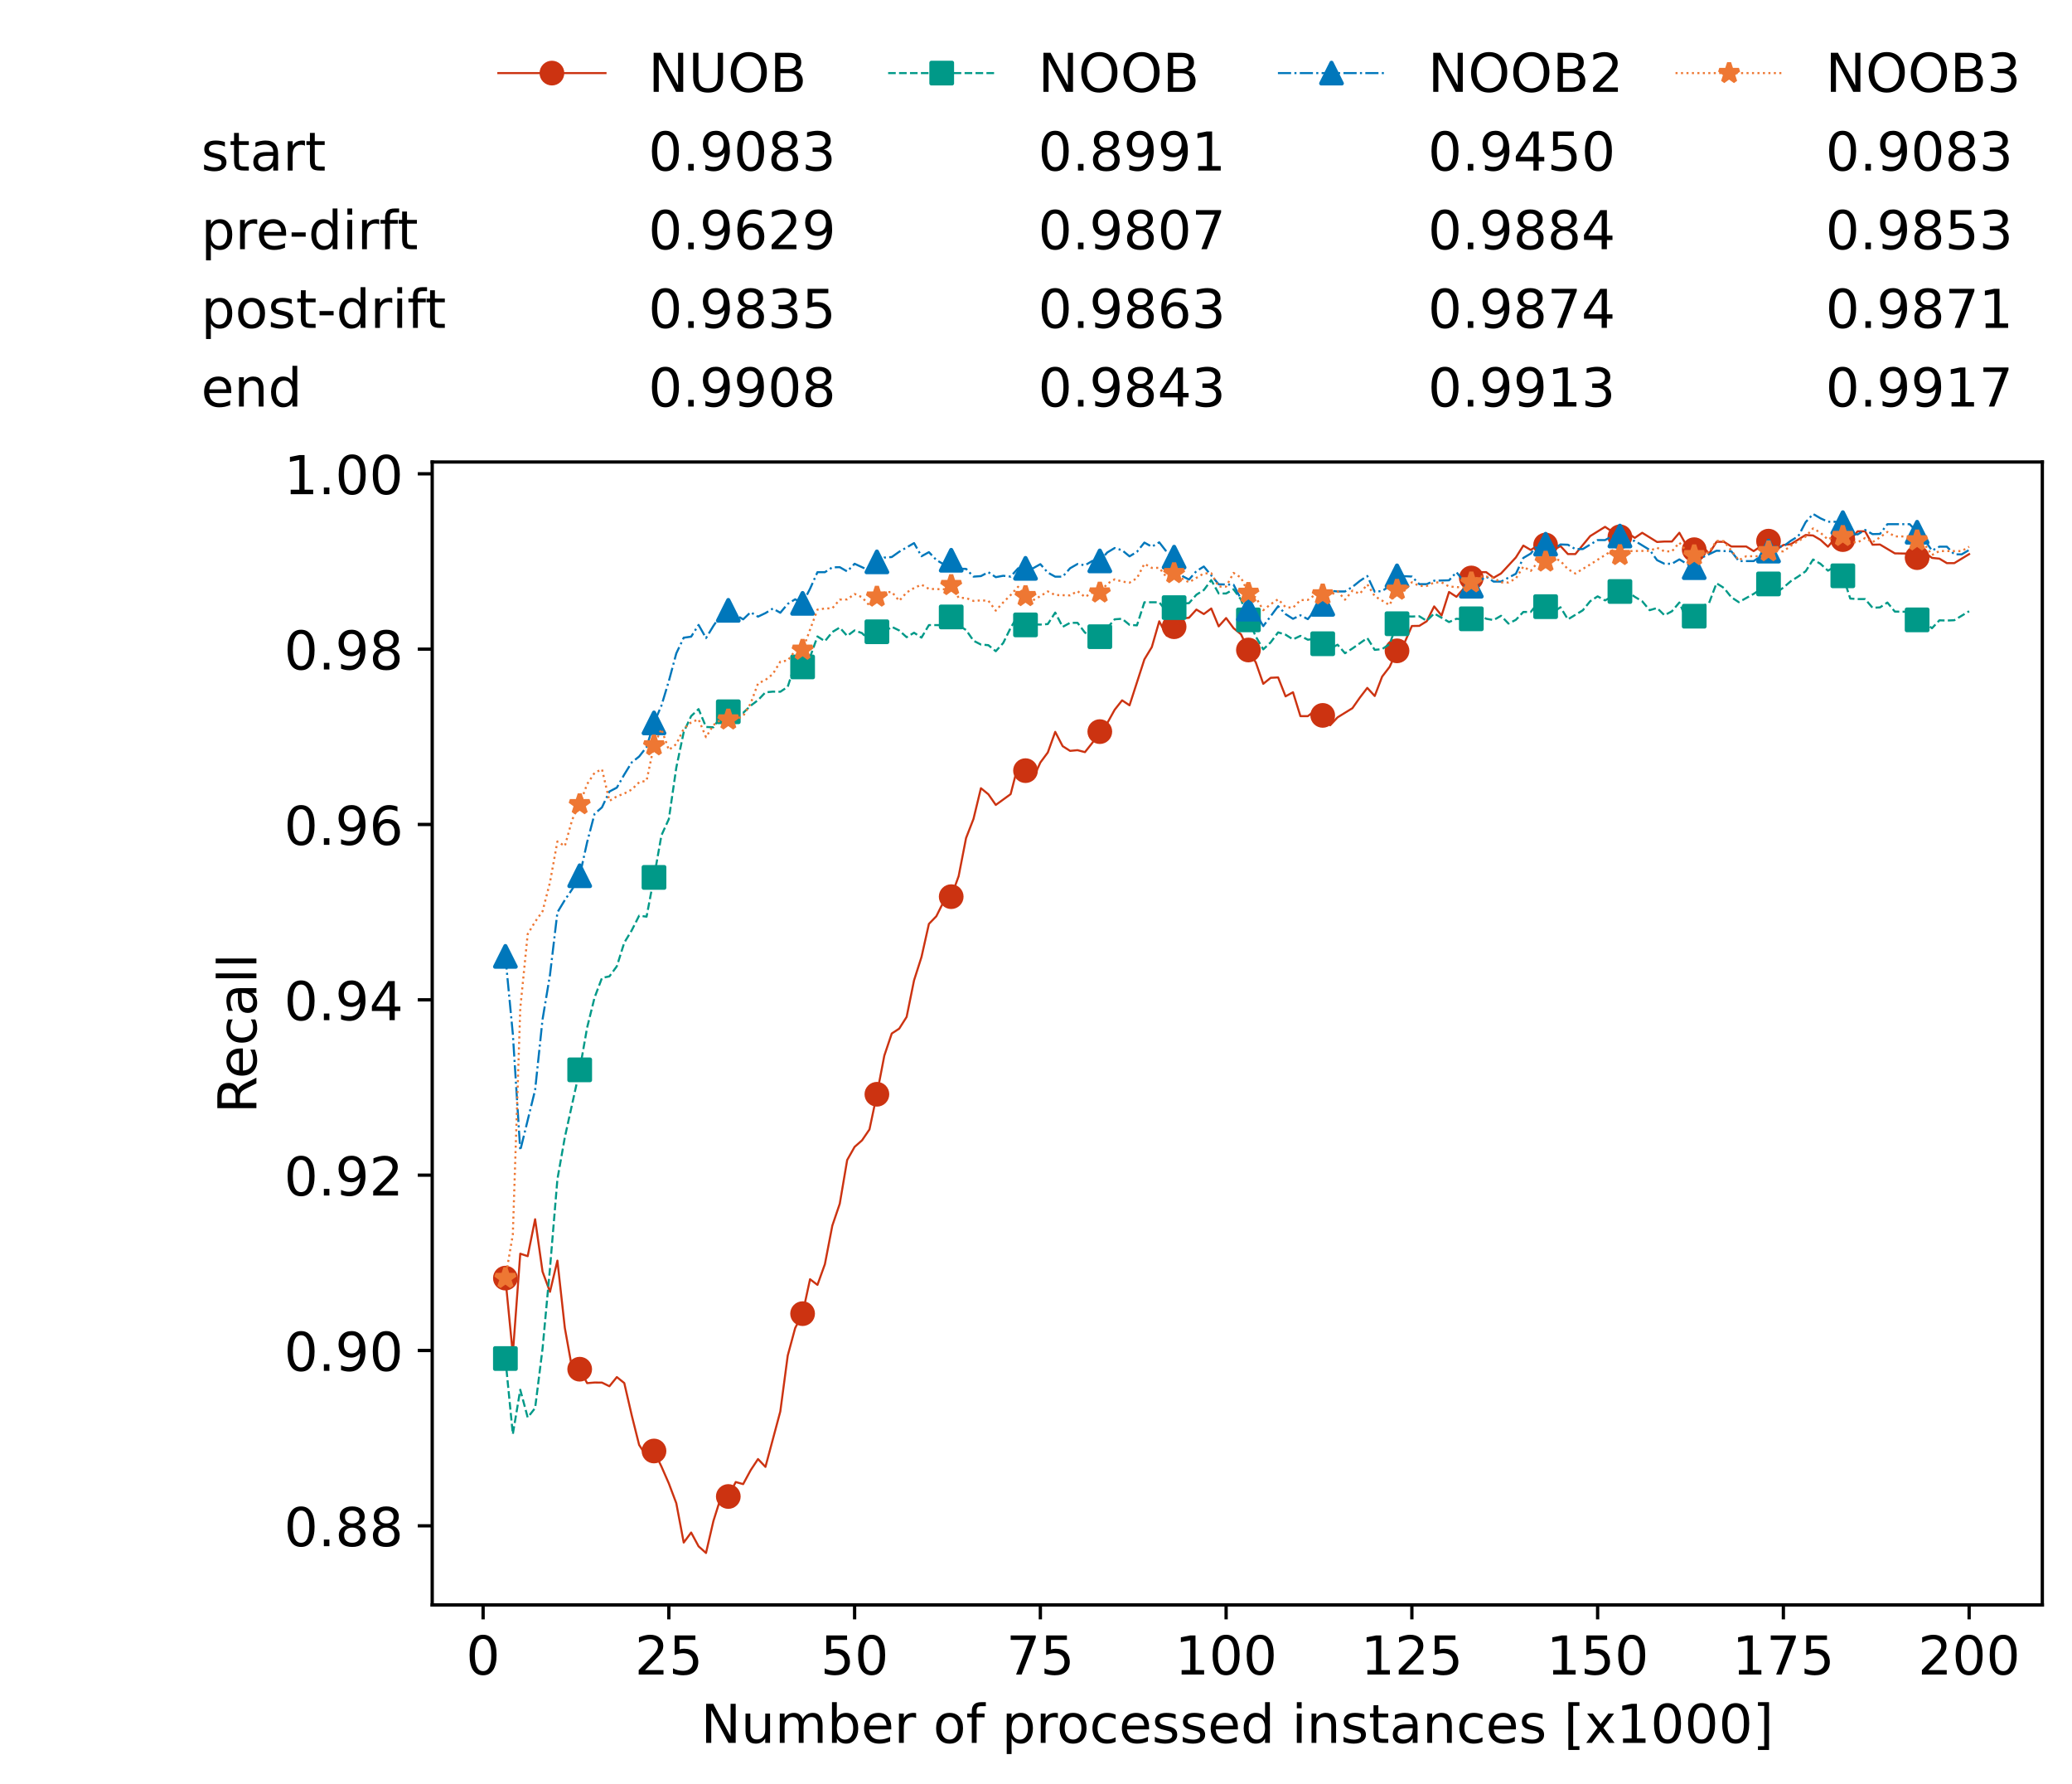 <?xml version="1.0" encoding="utf-8" standalone="no"?>
<!DOCTYPE svg PUBLIC "-//W3C//DTD SVG 1.1//EN"
  "http://www.w3.org/Graphics/SVG/1.1/DTD/svg11.dtd">
<!-- Created with matplotlib (https://matplotlib.org/) -->
<svg height="432.615pt" version="1.1" viewBox="0 0 502.65 432.615" width="502.65pt" xmlns="http://www.w3.org/2000/svg" xmlns:xlink="http://www.w3.org/1999/xlink">
 <defs>
  <style type="text/css">*{stroke-linecap:butt;stroke-linejoin:round;}</style>
 </defs>
 <g id="figure_1">
  <g id="patch_1">
   <path d="M 0 432.615 
L 502.65 432.615 
L 502.65 0 
L 0 0 
z
" style="fill:#ffffff;"/>
  </g>
  <g id="axes_1">
   <g id="patch_2">
    <path d="M 104.85 389.252 
L 495.45 389.252 
L 495.45 112.052 
L 104.85 112.052 
z
" style="fill:#ffffff;"/>
   </g>
   <g id="matplotlib.axis_1">
    <g id="xtick_1">
     <g id="line2d_1">
      <defs>
       <path d="M 0 0 
L 0 3.5 
" id="me982098356" style="stroke:#000000;stroke-width:0.8;"/>
      </defs>
      <g>
       <use style="stroke:#000000;stroke-width:0.8;" x="117.197" xlink:href="#me982098356" y="389.252"/>
      </g>
     </g>
     <g id="text_1">
      <!-- 0 -->
      <g transform="translate(113.061 406.13)scale(0.13 -0.13)">
       <defs>
        <path d="M 31.781 66.406 
Q 24.172 66.406 20.328 58.906 
Q 16.5 51.422 16.5 36.375 
Q 16.5 21.391 20.328 13.891 
Q 24.172 6.391 31.781 6.391 
Q 39.453 6.391 43.281 13.891 
Q 47.125 21.391 47.125 36.375 
Q 47.125 51.422 43.281 58.906 
Q 39.453 66.406 31.781 66.406 
z
M 31.781 74.219 
Q 44.047 74.219 50.516 64.516 
Q 56.984 54.828 56.984 36.375 
Q 56.984 17.969 50.516 8.266 
Q 44.047 -1.422 31.781 -1.422 
Q 19.531 -1.422 13.062 8.266 
Q 6.594 17.969 6.594 36.375 
Q 6.594 54.828 13.062 64.516 
Q 19.531 74.219 31.781 74.219 
z
" id="DejaVuSans-48"/>
       </defs>
       <use xlink:href="#DejaVuSans-48"/>
      </g>
     </g>
    </g>
    <g id="xtick_2">
     <g id="line2d_2">
      <g>
       <use style="stroke:#000000;stroke-width:0.8;" x="162.259" xlink:href="#me982098356" y="389.252"/>
      </g>
     </g>
     <g id="text_2">
      <!-- 25 -->
      <g transform="translate(153.988 406.13)scale(0.13 -0.13)">
       <defs>
        <path d="M 19.188 8.297 
L 53.609 8.297 
L 53.609 0 
L 7.328 0 
L 7.328 8.297 
Q 12.938 14.109 22.625 23.891 
Q 32.328 33.688 34.812 36.531 
Q 39.547 41.844 41.422 45.531 
Q 43.312 49.219 43.312 52.781 
Q 43.312 58.594 39.234 62.25 
Q 35.156 65.922 28.609 65.922 
Q 23.969 65.922 18.812 64.312 
Q 13.672 62.703 7.812 59.422 
L 7.812 69.391 
Q 13.766 71.781 18.938 73 
Q 24.125 74.219 28.422 74.219 
Q 39.75 74.219 46.484 68.547 
Q 53.219 62.891 53.219 53.422 
Q 53.219 48.922 51.531 44.891 
Q 49.859 40.875 45.406 35.406 
Q 44.188 33.984 37.641 27.219 
Q 31.109 20.453 19.188 8.297 
z
" id="DejaVuSans-50"/>
        <path d="M 10.797 72.906 
L 49.516 72.906 
L 49.516 64.594 
L 19.828 64.594 
L 19.828 46.734 
Q 21.969 47.469 24.109 47.828 
Q 26.266 48.188 28.422 48.188 
Q 40.625 48.188 47.75 41.5 
Q 54.891 34.812 54.891 23.391 
Q 54.891 11.625 47.562 5.094 
Q 40.234 -1.422 26.906 -1.422 
Q 22.312 -1.422 17.547 -0.641 
Q 12.797 0.141 7.719 1.703 
L 7.719 11.625 
Q 12.109 9.234 16.797 8.062 
Q 21.484 6.891 26.703 6.891 
Q 35.156 6.891 40.078 11.328 
Q 45.016 15.766 45.016 23.391 
Q 45.016 31 40.078 35.438 
Q 35.156 39.891 26.703 39.891 
Q 22.75 39.891 18.812 39.016 
Q 14.891 38.141 10.797 36.281 
z
" id="DejaVuSans-53"/>
       </defs>
       <use xlink:href="#DejaVuSans-50"/>
       <use x="63.623" xlink:href="#DejaVuSans-53"/>
      </g>
     </g>
    </g>
    <g id="xtick_3">
     <g id="line2d_3">
      <g>
       <use style="stroke:#000000;stroke-width:0.8;" x="207.322" xlink:href="#me982098356" y="389.252"/>
      </g>
     </g>
     <g id="text_3">
      <!-- 50 -->
      <g transform="translate(199.05 406.13)scale(0.13 -0.13)">
       <use xlink:href="#DejaVuSans-53"/>
       <use x="63.623" xlink:href="#DejaVuSans-48"/>
      </g>
     </g>
    </g>
    <g id="xtick_4">
     <g id="line2d_4">
      <g>
       <use style="stroke:#000000;stroke-width:0.8;" x="252.384" xlink:href="#me982098356" y="389.252"/>
      </g>
     </g>
     <g id="text_4">
      <!-- 75 -->
      <g transform="translate(244.113 406.13)scale(0.13 -0.13)">
       <defs>
        <path d="M 8.203 72.906 
L 55.078 72.906 
L 55.078 68.703 
L 28.609 0 
L 18.312 0 
L 43.219 64.594 
L 8.203 64.594 
z
" id="DejaVuSans-55"/>
       </defs>
       <use xlink:href="#DejaVuSans-55"/>
       <use x="63.623" xlink:href="#DejaVuSans-53"/>
      </g>
     </g>
    </g>
    <g id="xtick_5">
     <g id="line2d_5">
      <g>
       <use style="stroke:#000000;stroke-width:0.8;" x="297.446" xlink:href="#me982098356" y="389.252"/>
      </g>
     </g>
     <g id="text_5">
      <!-- 100 -->
      <g transform="translate(285.039 406.13)scale(0.13 -0.13)">
       <defs>
        <path d="M 12.406 8.297 
L 28.516 8.297 
L 28.516 63.922 
L 10.984 60.406 
L 10.984 69.391 
L 28.422 72.906 
L 38.281 72.906 
L 38.281 8.297 
L 54.391 8.297 
L 54.391 0 
L 12.406 0 
z
" id="DejaVuSans-49"/>
       </defs>
       <use xlink:href="#DejaVuSans-49"/>
       <use x="63.623" xlink:href="#DejaVuSans-48"/>
       <use x="127.246" xlink:href="#DejaVuSans-48"/>
      </g>
     </g>
    </g>
    <g id="xtick_6">
     <g id="line2d_6">
      <g>
       <use style="stroke:#000000;stroke-width:0.8;" x="342.509" xlink:href="#me982098356" y="389.252"/>
      </g>
     </g>
     <g id="text_6">
      <!-- 125 -->
      <g transform="translate(330.102 406.13)scale(0.13 -0.13)">
       <use xlink:href="#DejaVuSans-49"/>
       <use x="63.623" xlink:href="#DejaVuSans-50"/>
       <use x="127.246" xlink:href="#DejaVuSans-53"/>
      </g>
     </g>
    </g>
    <g id="xtick_7">
     <g id="line2d_7">
      <g>
       <use style="stroke:#000000;stroke-width:0.8;" x="387.571" xlink:href="#me982098356" y="389.252"/>
      </g>
     </g>
     <g id="text_7">
      <!-- 150 -->
      <g transform="translate(375.164 406.13)scale(0.13 -0.13)">
       <use xlink:href="#DejaVuSans-49"/>
       <use x="63.623" xlink:href="#DejaVuSans-53"/>
       <use x="127.246" xlink:href="#DejaVuSans-48"/>
      </g>
     </g>
    </g>
    <g id="xtick_8">
     <g id="line2d_8">
      <g>
       <use style="stroke:#000000;stroke-width:0.8;" x="432.633" xlink:href="#me982098356" y="389.252"/>
      </g>
     </g>
     <g id="text_8">
      <!-- 175 -->
      <g transform="translate(420.226 406.13)scale(0.13 -0.13)">
       <use xlink:href="#DejaVuSans-49"/>
       <use x="63.623" xlink:href="#DejaVuSans-55"/>
       <use x="127.246" xlink:href="#DejaVuSans-53"/>
      </g>
     </g>
    </g>
    <g id="xtick_9">
     <g id="line2d_9">
      <g>
       <use style="stroke:#000000;stroke-width:0.8;" x="477.695" xlink:href="#me982098356" y="389.252"/>
      </g>
     </g>
     <g id="text_9">
      <!-- 200 -->
      <g transform="translate(465.289 406.13)scale(0.13 -0.13)">
       <use xlink:href="#DejaVuSans-50"/>
       <use x="63.623" xlink:href="#DejaVuSans-48"/>
       <use x="127.246" xlink:href="#DejaVuSans-48"/>
      </g>
     </g>
    </g>
    <g id="text_10">
     <!-- Number of processed instances [x1000] -->
     <g transform="translate(170.025 422.711)scale(0.13 -0.13)">
      <defs>
       <path d="M 9.812 72.906 
L 23.094 72.906 
L 55.422 11.922 
L 55.422 72.906 
L 64.984 72.906 
L 64.984 0 
L 51.703 0 
L 19.391 60.984 
L 19.391 0 
L 9.812 0 
z
" id="DejaVuSans-78"/>
       <path d="M 8.5 21.578 
L 8.5 54.688 
L 17.484 54.688 
L 17.484 21.922 
Q 17.484 14.156 20.5 10.266 
Q 23.531 6.391 29.594 6.391 
Q 36.859 6.391 41.078 11.031 
Q 45.312 15.672 45.312 23.688 
L 45.312 54.688 
L 54.297 54.688 
L 54.297 0 
L 45.312 0 
L 45.312 8.406 
Q 42.047 3.422 37.719 1 
Q 33.406 -1.422 27.688 -1.422 
Q 18.266 -1.422 13.375 4.438 
Q 8.5 10.297 8.5 21.578 
z
M 31.109 56 
z
" id="DejaVuSans-117"/>
       <path d="M 52 44.188 
Q 55.375 50.25 60.062 53.125 
Q 64.75 56 71.094 56 
Q 79.641 56 84.281 50.016 
Q 88.922 44.047 88.922 33.016 
L 88.922 0 
L 79.891 0 
L 79.891 32.719 
Q 79.891 40.578 77.094 44.375 
Q 74.312 48.188 68.609 48.188 
Q 61.625 48.188 57.562 43.547 
Q 53.516 38.922 53.516 30.906 
L 53.516 0 
L 44.484 0 
L 44.484 32.719 
Q 44.484 40.625 41.703 44.406 
Q 38.922 48.188 33.109 48.188 
Q 26.219 48.188 22.156 43.531 
Q 18.109 38.875 18.109 30.906 
L 18.109 0 
L 9.078 0 
L 9.078 54.688 
L 18.109 54.688 
L 18.109 46.188 
Q 21.188 51.219 25.484 53.609 
Q 29.781 56 35.688 56 
Q 41.656 56 45.828 52.969 
Q 50 49.953 52 44.188 
z
" id="DejaVuSans-109"/>
       <path d="M 48.688 27.297 
Q 48.688 37.203 44.609 42.844 
Q 40.531 48.484 33.406 48.484 
Q 26.266 48.484 22.188 42.844 
Q 18.109 37.203 18.109 27.297 
Q 18.109 17.391 22.188 11.75 
Q 26.266 6.109 33.406 6.109 
Q 40.531 6.109 44.609 11.75 
Q 48.688 17.391 48.688 27.297 
z
M 18.109 46.391 
Q 20.953 51.266 25.266 53.625 
Q 29.594 56 35.594 56 
Q 45.562 56 51.781 48.094 
Q 58.016 40.188 58.016 27.297 
Q 58.016 14.406 51.781 6.484 
Q 45.562 -1.422 35.594 -1.422 
Q 29.594 -1.422 25.266 0.953 
Q 20.953 3.328 18.109 8.203 
L 18.109 0 
L 9.078 0 
L 9.078 75.984 
L 18.109 75.984 
z
" id="DejaVuSans-98"/>
       <path d="M 56.203 29.594 
L 56.203 25.203 
L 14.891 25.203 
Q 15.484 15.922 20.484 11.062 
Q 25.484 6.203 34.422 6.203 
Q 39.594 6.203 44.453 7.469 
Q 49.312 8.734 54.109 11.281 
L 54.109 2.781 
Q 49.266 0.734 44.188 -0.344 
Q 39.109 -1.422 33.891 -1.422 
Q 20.797 -1.422 13.156 6.188 
Q 5.516 13.812 5.516 26.812 
Q 5.516 40.234 12.766 48.109 
Q 20.016 56 32.328 56 
Q 43.359 56 49.781 48.891 
Q 56.203 41.797 56.203 29.594 
z
M 47.219 32.234 
Q 47.125 39.594 43.094 43.984 
Q 39.062 48.391 32.422 48.391 
Q 24.906 48.391 20.391 44.141 
Q 15.875 39.891 15.188 32.172 
z
" id="DejaVuSans-101"/>
       <path d="M 41.109 46.297 
Q 39.594 47.172 37.812 47.578 
Q 36.031 48 33.891 48 
Q 26.266 48 22.188 43.047 
Q 18.109 38.094 18.109 28.812 
L 18.109 0 
L 9.078 0 
L 9.078 54.688 
L 18.109 54.688 
L 18.109 46.188 
Q 20.953 51.172 25.484 53.578 
Q 30.031 56 36.531 56 
Q 37.453 56 38.578 55.875 
Q 39.703 55.766 41.062 55.516 
z
" id="DejaVuSans-114"/>
       <path id="DejaVuSans-32"/>
       <path d="M 30.609 48.391 
Q 23.391 48.391 19.188 42.75 
Q 14.984 37.109 14.984 27.297 
Q 14.984 17.484 19.156 11.844 
Q 23.344 6.203 30.609 6.203 
Q 37.797 6.203 41.984 11.859 
Q 46.188 17.531 46.188 27.297 
Q 46.188 37.016 41.984 42.703 
Q 37.797 48.391 30.609 48.391 
z
M 30.609 56 
Q 42.328 56 49.016 48.375 
Q 55.719 40.766 55.719 27.297 
Q 55.719 13.875 49.016 6.219 
Q 42.328 -1.422 30.609 -1.422 
Q 18.844 -1.422 12.172 6.219 
Q 5.516 13.875 5.516 27.297 
Q 5.516 40.766 12.172 48.375 
Q 18.844 56 30.609 56 
z
" id="DejaVuSans-111"/>
       <path d="M 37.109 75.984 
L 37.109 68.5 
L 28.516 68.5 
Q 23.688 68.5 21.797 66.547 
Q 19.922 64.594 19.922 59.516 
L 19.922 54.688 
L 34.719 54.688 
L 34.719 47.703 
L 19.922 47.703 
L 19.922 0 
L 10.891 0 
L 10.891 47.703 
L 2.297 47.703 
L 2.297 54.688 
L 10.891 54.688 
L 10.891 58.5 
Q 10.891 67.625 15.141 71.797 
Q 19.391 75.984 28.609 75.984 
z
" id="DejaVuSans-102"/>
       <path d="M 18.109 8.203 
L 18.109 -20.797 
L 9.078 -20.797 
L 9.078 54.688 
L 18.109 54.688 
L 18.109 46.391 
Q 20.953 51.266 25.266 53.625 
Q 29.594 56 35.594 56 
Q 45.562 56 51.781 48.094 
Q 58.016 40.188 58.016 27.297 
Q 58.016 14.406 51.781 6.484 
Q 45.562 -1.422 35.594 -1.422 
Q 29.594 -1.422 25.266 0.953 
Q 20.953 3.328 18.109 8.203 
z
M 48.688 27.297 
Q 48.688 37.203 44.609 42.844 
Q 40.531 48.484 33.406 48.484 
Q 26.266 48.484 22.188 42.844 
Q 18.109 37.203 18.109 27.297 
Q 18.109 17.391 22.188 11.75 
Q 26.266 6.109 33.406 6.109 
Q 40.531 6.109 44.609 11.75 
Q 48.688 17.391 48.688 27.297 
z
" id="DejaVuSans-112"/>
       <path d="M 48.781 52.594 
L 48.781 44.188 
Q 44.969 46.297 41.141 47.344 
Q 37.312 48.391 33.406 48.391 
Q 24.656 48.391 19.812 42.844 
Q 14.984 37.312 14.984 27.297 
Q 14.984 17.281 19.812 11.734 
Q 24.656 6.203 33.406 6.203 
Q 37.312 6.203 41.141 7.25 
Q 44.969 8.297 48.781 10.406 
L 48.781 2.094 
Q 45.016 0.344 40.984 -0.531 
Q 36.969 -1.422 32.422 -1.422 
Q 20.062 -1.422 12.781 6.344 
Q 5.516 14.109 5.516 27.297 
Q 5.516 40.672 12.859 48.328 
Q 20.219 56 33.016 56 
Q 37.156 56 41.109 55.141 
Q 45.062 54.297 48.781 52.594 
z
" id="DejaVuSans-99"/>
       <path d="M 44.281 53.078 
L 44.281 44.578 
Q 40.484 46.531 36.375 47.5 
Q 32.281 48.484 27.875 48.484 
Q 21.188 48.484 17.844 46.438 
Q 14.5 44.391 14.5 40.281 
Q 14.5 37.156 16.891 35.375 
Q 19.281 33.594 26.516 31.984 
L 29.594 31.297 
Q 39.156 29.25 43.188 25.516 
Q 47.219 21.781 47.219 15.094 
Q 47.219 7.469 41.188 3.016 
Q 35.156 -1.422 24.609 -1.422 
Q 20.219 -1.422 15.453 -0.562 
Q 10.688 0.297 5.422 2 
L 5.422 11.281 
Q 10.406 8.688 15.234 7.391 
Q 20.062 6.109 24.812 6.109 
Q 31.156 6.109 34.562 8.281 
Q 37.984 10.453 37.984 14.406 
Q 37.984 18.062 35.516 20.016 
Q 33.062 21.969 24.703 23.781 
L 21.578 24.516 
Q 13.234 26.266 9.516 29.906 
Q 5.812 33.547 5.812 39.891 
Q 5.812 47.609 11.281 51.797 
Q 16.75 56 26.812 56 
Q 31.781 56 36.172 55.266 
Q 40.578 54.547 44.281 53.078 
z
" id="DejaVuSans-115"/>
       <path d="M 45.406 46.391 
L 45.406 75.984 
L 54.391 75.984 
L 54.391 0 
L 45.406 0 
L 45.406 8.203 
Q 42.578 3.328 38.25 0.953 
Q 33.938 -1.422 27.875 -1.422 
Q 17.969 -1.422 11.734 6.484 
Q 5.516 14.406 5.516 27.297 
Q 5.516 40.188 11.734 48.094 
Q 17.969 56 27.875 56 
Q 33.938 56 38.25 53.625 
Q 42.578 51.266 45.406 46.391 
z
M 14.797 27.297 
Q 14.797 17.391 18.875 11.75 
Q 22.953 6.109 30.078 6.109 
Q 37.203 6.109 41.297 11.75 
Q 45.406 17.391 45.406 27.297 
Q 45.406 37.203 41.297 42.844 
Q 37.203 48.484 30.078 48.484 
Q 22.953 48.484 18.875 42.844 
Q 14.797 37.203 14.797 27.297 
z
" id="DejaVuSans-100"/>
       <path d="M 9.422 54.688 
L 18.406 54.688 
L 18.406 0 
L 9.422 0 
z
M 9.422 75.984 
L 18.406 75.984 
L 18.406 64.594 
L 9.422 64.594 
z
" id="DejaVuSans-105"/>
       <path d="M 54.891 33.016 
L 54.891 0 
L 45.906 0 
L 45.906 32.719 
Q 45.906 40.484 42.875 44.328 
Q 39.844 48.188 33.797 48.188 
Q 26.516 48.188 22.312 43.547 
Q 18.109 38.922 18.109 30.906 
L 18.109 0 
L 9.078 0 
L 9.078 54.688 
L 18.109 54.688 
L 18.109 46.188 
Q 21.344 51.125 25.703 53.562 
Q 30.078 56 35.797 56 
Q 45.219 56 50.047 50.172 
Q 54.891 44.344 54.891 33.016 
z
" id="DejaVuSans-110"/>
       <path d="M 18.312 70.219 
L 18.312 54.688 
L 36.812 54.688 
L 36.812 47.703 
L 18.312 47.703 
L 18.312 18.016 
Q 18.312 11.328 20.141 9.422 
Q 21.969 7.516 27.594 7.516 
L 36.812 7.516 
L 36.812 0 
L 27.594 0 
Q 17.188 0 13.234 3.875 
Q 9.281 7.766 9.281 18.016 
L 9.281 47.703 
L 2.688 47.703 
L 2.688 54.688 
L 9.281 54.688 
L 9.281 70.219 
z
" id="DejaVuSans-116"/>
       <path d="M 34.281 27.484 
Q 23.391 27.484 19.188 25 
Q 14.984 22.516 14.984 16.5 
Q 14.984 11.719 18.141 8.906 
Q 21.297 6.109 26.703 6.109 
Q 34.188 6.109 38.703 11.406 
Q 43.219 16.703 43.219 25.484 
L 43.219 27.484 
z
M 52.203 31.203 
L 52.203 0 
L 43.219 0 
L 43.219 8.297 
Q 40.141 3.328 35.547 0.953 
Q 30.953 -1.422 24.312 -1.422 
Q 15.922 -1.422 10.953 3.297 
Q 6 8.016 6 15.922 
Q 6 25.141 12.172 29.828 
Q 18.359 34.516 30.609 34.516 
L 43.219 34.516 
L 43.219 35.406 
Q 43.219 41.609 39.141 45 
Q 35.062 48.391 27.688 48.391 
Q 23 48.391 18.547 47.266 
Q 14.109 46.141 10.016 43.891 
L 10.016 52.203 
Q 14.938 54.109 19.578 55.047 
Q 24.219 56 28.609 56 
Q 40.484 56 46.344 49.844 
Q 52.203 43.703 52.203 31.203 
z
" id="DejaVuSans-97"/>
       <path d="M 8.594 75.984 
L 29.297 75.984 
L 29.297 69 
L 17.578 69 
L 17.578 -6.203 
L 29.297 -6.203 
L 29.297 -13.188 
L 8.594 -13.188 
z
" id="DejaVuSans-91"/>
       <path d="M 54.891 54.688 
L 35.109 28.078 
L 55.906 0 
L 45.312 0 
L 29.391 21.484 
L 13.484 0 
L 2.875 0 
L 24.125 28.609 
L 4.688 54.688 
L 15.281 54.688 
L 29.781 35.203 
L 44.281 54.688 
z
" id="DejaVuSans-120"/>
       <path d="M 30.422 75.984 
L 30.422 -13.188 
L 9.719 -13.188 
L 9.719 -6.203 
L 21.391 -6.203 
L 21.391 69 
L 9.719 69 
L 9.719 75.984 
z
" id="DejaVuSans-93"/>
      </defs>
      <use xlink:href="#DejaVuSans-78"/>
      <use x="74.805" xlink:href="#DejaVuSans-117"/>
      <use x="138.184" xlink:href="#DejaVuSans-109"/>
      <use x="235.596" xlink:href="#DejaVuSans-98"/>
      <use x="299.072" xlink:href="#DejaVuSans-101"/>
      <use x="360.596" xlink:href="#DejaVuSans-114"/>
      <use x="401.709" xlink:href="#DejaVuSans-32"/>
      <use x="433.496" xlink:href="#DejaVuSans-111"/>
      <use x="494.678" xlink:href="#DejaVuSans-102"/>
      <use x="529.883" xlink:href="#DejaVuSans-32"/>
      <use x="561.67" xlink:href="#DejaVuSans-112"/>
      <use x="625.146" xlink:href="#DejaVuSans-114"/>
      <use x="664.01" xlink:href="#DejaVuSans-111"/>
      <use x="725.191" xlink:href="#DejaVuSans-99"/>
      <use x="780.172" xlink:href="#DejaVuSans-101"/>
      <use x="841.695" xlink:href="#DejaVuSans-115"/>
      <use x="893.795" xlink:href="#DejaVuSans-115"/>
      <use x="945.895" xlink:href="#DejaVuSans-101"/>
      <use x="1007.418" xlink:href="#DejaVuSans-100"/>
      <use x="1070.895" xlink:href="#DejaVuSans-32"/>
      <use x="1102.682" xlink:href="#DejaVuSans-105"/>
      <use x="1130.465" xlink:href="#DejaVuSans-110"/>
      <use x="1193.844" xlink:href="#DejaVuSans-115"/>
      <use x="1245.943" xlink:href="#DejaVuSans-116"/>
      <use x="1285.152" xlink:href="#DejaVuSans-97"/>
      <use x="1346.432" xlink:href="#DejaVuSans-110"/>
      <use x="1409.811" xlink:href="#DejaVuSans-99"/>
      <use x="1464.791" xlink:href="#DejaVuSans-101"/>
      <use x="1526.314" xlink:href="#DejaVuSans-115"/>
      <use x="1578.414" xlink:href="#DejaVuSans-32"/>
      <use x="1610.201" xlink:href="#DejaVuSans-91"/>
      <use x="1649.215" xlink:href="#DejaVuSans-120"/>
      <use x="1708.395" xlink:href="#DejaVuSans-49"/>
      <use x="1772.018" xlink:href="#DejaVuSans-48"/>
      <use x="1835.641" xlink:href="#DejaVuSans-48"/>
      <use x="1899.264" xlink:href="#DejaVuSans-48"/>
      <use x="1962.887" xlink:href="#DejaVuSans-93"/>
     </g>
    </g>
   </g>
   <g id="matplotlib.axis_2">
    <g id="ytick_1">
     <g id="line2d_10">
      <defs>
       <path d="M 0 0 
L -3.5 0 
" id="m6cac8df87b" style="stroke:#000000;stroke-width:0.8;"/>
      </defs>
      <g>
       <use style="stroke:#000000;stroke-width:0.8;" x="104.85" xlink:href="#m6cac8df87b" y="370.066"/>
      </g>
     </g>
     <g id="text_11">
      <!-- 0.88 -->
      <g transform="translate(68.905 375.005)scale(0.13 -0.13)">
       <defs>
        <path d="M 10.688 12.406 
L 21 12.406 
L 21 0 
L 10.688 0 
z
" id="DejaVuSans-46"/>
        <path d="M 31.781 34.625 
Q 24.75 34.625 20.719 30.859 
Q 16.703 27.094 16.703 20.516 
Q 16.703 13.922 20.719 10.156 
Q 24.75 6.391 31.781 6.391 
Q 38.812 6.391 42.859 10.172 
Q 46.922 13.969 46.922 20.516 
Q 46.922 27.094 42.891 30.859 
Q 38.875 34.625 31.781 34.625 
z
M 21.922 38.812 
Q 15.578 40.375 12.031 44.719 
Q 8.5 49.078 8.5 55.328 
Q 8.5 64.062 14.719 69.141 
Q 20.953 74.219 31.781 74.219 
Q 42.672 74.219 48.875 69.141 
Q 55.078 64.062 55.078 55.328 
Q 55.078 49.078 51.531 44.719 
Q 48 40.375 41.703 38.812 
Q 48.828 37.156 52.797 32.312 
Q 56.781 27.484 56.781 20.516 
Q 56.781 9.906 50.312 4.234 
Q 43.844 -1.422 31.781 -1.422 
Q 19.734 -1.422 13.25 4.234 
Q 6.781 9.906 6.781 20.516 
Q 6.781 27.484 10.781 32.312 
Q 14.797 37.156 21.922 38.812 
z
M 18.312 54.391 
Q 18.312 48.734 21.844 45.562 
Q 25.391 42.391 31.781 42.391 
Q 38.141 42.391 41.719 45.562 
Q 45.312 48.734 45.312 54.391 
Q 45.312 60.062 41.719 63.234 
Q 38.141 66.406 31.781 66.406 
Q 25.391 66.406 21.844 63.234 
Q 18.312 60.062 18.312 54.391 
z
" id="DejaVuSans-56"/>
       </defs>
       <use xlink:href="#DejaVuSans-48"/>
       <use x="63.623" xlink:href="#DejaVuSans-46"/>
       <use x="95.41" xlink:href="#DejaVuSans-56"/>
       <use x="159.033" xlink:href="#DejaVuSans-56"/>
      </g>
     </g>
    </g>
    <g id="ytick_2">
     <g id="line2d_11">
      <g>
       <use style="stroke:#000000;stroke-width:0.8;" x="104.85" xlink:href="#m6cac8df87b" y="327.541"/>
      </g>
     </g>
     <g id="text_12">
      <!-- 0.90 -->
      <g transform="translate(68.905 332.48)scale(0.13 -0.13)">
       <defs>
        <path d="M 10.984 1.516 
L 10.984 10.5 
Q 14.703 8.734 18.5 7.812 
Q 22.312 6.891 25.984 6.891 
Q 35.75 6.891 40.891 13.453 
Q 46.047 20.016 46.781 33.406 
Q 43.953 29.203 39.594 26.953 
Q 35.25 24.703 29.984 24.703 
Q 19.047 24.703 12.672 31.312 
Q 6.297 37.938 6.297 49.422 
Q 6.297 60.641 12.938 67.422 
Q 19.578 74.219 30.609 74.219 
Q 43.266 74.219 49.922 64.516 
Q 56.594 54.828 56.594 36.375 
Q 56.594 19.141 48.406 8.859 
Q 40.234 -1.422 26.422 -1.422 
Q 22.703 -1.422 18.891 -0.688 
Q 15.094 0.047 10.984 1.516 
z
M 30.609 32.422 
Q 37.25 32.422 41.125 36.953 
Q 45.016 41.5 45.016 49.422 
Q 45.016 57.281 41.125 61.844 
Q 37.25 66.406 30.609 66.406 
Q 23.969 66.406 20.094 61.844 
Q 16.219 57.281 16.219 49.422 
Q 16.219 41.5 20.094 36.953 
Q 23.969 32.422 30.609 32.422 
z
" id="DejaVuSans-57"/>
       </defs>
       <use xlink:href="#DejaVuSans-48"/>
       <use x="63.623" xlink:href="#DejaVuSans-46"/>
       <use x="95.41" xlink:href="#DejaVuSans-57"/>
       <use x="159.033" xlink:href="#DejaVuSans-48"/>
      </g>
     </g>
    </g>
    <g id="ytick_3">
     <g id="line2d_12">
      <g>
       <use style="stroke:#000000;stroke-width:0.8;" x="104.85" xlink:href="#m6cac8df87b" y="285.015"/>
      </g>
     </g>
     <g id="text_13">
      <!-- 0.92 -->
      <g transform="translate(68.905 289.954)scale(0.13 -0.13)">
       <use xlink:href="#DejaVuSans-48"/>
       <use x="63.623" xlink:href="#DejaVuSans-46"/>
       <use x="95.41" xlink:href="#DejaVuSans-57"/>
       <use x="159.033" xlink:href="#DejaVuSans-50"/>
      </g>
     </g>
    </g>
    <g id="ytick_4">
     <g id="line2d_13">
      <g>
       <use style="stroke:#000000;stroke-width:0.8;" x="104.85" xlink:href="#m6cac8df87b" y="242.489"/>
      </g>
     </g>
     <g id="text_14">
      <!-- 0.94 -->
      <g transform="translate(68.905 247.428)scale(0.13 -0.13)">
       <defs>
        <path d="M 37.797 64.312 
L 12.891 25.391 
L 37.797 25.391 
z
M 35.203 72.906 
L 47.609 72.906 
L 47.609 25.391 
L 58.016 25.391 
L 58.016 17.188 
L 47.609 17.188 
L 47.609 0 
L 37.797 0 
L 37.797 17.188 
L 4.891 17.188 
L 4.891 26.703 
z
" id="DejaVuSans-52"/>
       </defs>
       <use xlink:href="#DejaVuSans-48"/>
       <use x="63.623" xlink:href="#DejaVuSans-46"/>
       <use x="95.41" xlink:href="#DejaVuSans-57"/>
       <use x="159.033" xlink:href="#DejaVuSans-52"/>
      </g>
     </g>
    </g>
    <g id="ytick_5">
     <g id="line2d_14">
      <g>
       <use style="stroke:#000000;stroke-width:0.8;" x="104.85" xlink:href="#m6cac8df87b" y="199.964"/>
      </g>
     </g>
     <g id="text_15">
      <!-- 0.96 -->
      <g transform="translate(68.905 204.903)scale(0.13 -0.13)">
       <defs>
        <path d="M 33.016 40.375 
Q 26.375 40.375 22.484 35.828 
Q 18.609 31.297 18.609 23.391 
Q 18.609 15.531 22.484 10.953 
Q 26.375 6.391 33.016 6.391 
Q 39.656 6.391 43.531 10.953 
Q 47.406 15.531 47.406 23.391 
Q 47.406 31.297 43.531 35.828 
Q 39.656 40.375 33.016 40.375 
z
M 52.594 71.297 
L 52.594 62.312 
Q 48.875 64.062 45.094 64.984 
Q 41.312 65.922 37.594 65.922 
Q 27.828 65.922 22.672 59.328 
Q 17.531 52.734 16.797 39.406 
Q 19.672 43.656 24.016 45.922 
Q 28.375 48.188 33.594 48.188 
Q 44.578 48.188 50.953 41.516 
Q 57.328 34.859 57.328 23.391 
Q 57.328 12.156 50.688 5.359 
Q 44.047 -1.422 33.016 -1.422 
Q 20.359 -1.422 13.672 8.266 
Q 6.984 17.969 6.984 36.375 
Q 6.984 53.656 15.188 63.938 
Q 23.391 74.219 37.203 74.219 
Q 40.922 74.219 44.703 73.484 
Q 48.484 72.75 52.594 71.297 
z
" id="DejaVuSans-54"/>
       </defs>
       <use xlink:href="#DejaVuSans-48"/>
       <use x="63.623" xlink:href="#DejaVuSans-46"/>
       <use x="95.41" xlink:href="#DejaVuSans-57"/>
       <use x="159.033" xlink:href="#DejaVuSans-54"/>
      </g>
     </g>
    </g>
    <g id="ytick_6">
     <g id="line2d_15">
      <g>
       <use style="stroke:#000000;stroke-width:0.8;" x="104.85" xlink:href="#m6cac8df87b" y="157.438"/>
      </g>
     </g>
     <g id="text_16">
      <!-- 0.98 -->
      <g transform="translate(68.905 162.377)scale(0.13 -0.13)">
       <use xlink:href="#DejaVuSans-48"/>
       <use x="63.623" xlink:href="#DejaVuSans-46"/>
       <use x="95.41" xlink:href="#DejaVuSans-57"/>
       <use x="159.033" xlink:href="#DejaVuSans-56"/>
      </g>
     </g>
    </g>
    <g id="ytick_7">
     <g id="line2d_16">
      <g>
       <use style="stroke:#000000;stroke-width:0.8;" x="104.85" xlink:href="#m6cac8df87b" y="114.913"/>
      </g>
     </g>
     <g id="text_17">
      <!-- 1.00 -->
      <g transform="translate(68.905 119.852)scale(0.13 -0.13)">
       <use xlink:href="#DejaVuSans-49"/>
       <use x="63.623" xlink:href="#DejaVuSans-46"/>
       <use x="95.41" xlink:href="#DejaVuSans-48"/>
       <use x="159.033" xlink:href="#DejaVuSans-48"/>
      </g>
     </g>
    </g>
    <g id="text_18">
     <!-- Recall -->
     <g transform="translate(62.201 270.044)rotate(-90)scale(0.13 -0.13)">
      <defs>
       <path d="M 44.391 34.188 
Q 47.562 33.109 50.562 29.594 
Q 53.562 26.078 56.594 19.922 
L 66.609 0 
L 56 0 
L 46.688 18.703 
Q 43.062 26.031 39.672 28.422 
Q 36.281 30.812 30.422 30.812 
L 19.672 30.812 
L 19.672 0 
L 9.812 0 
L 9.812 72.906 
L 32.078 72.906 
Q 44.578 72.906 50.734 67.672 
Q 56.891 62.453 56.891 51.906 
Q 56.891 45.016 53.688 40.469 
Q 50.484 35.938 44.391 34.188 
z
M 19.672 64.797 
L 19.672 38.922 
L 32.078 38.922 
Q 39.203 38.922 42.844 42.219 
Q 46.484 45.516 46.484 51.906 
Q 46.484 58.297 42.844 61.547 
Q 39.203 64.797 32.078 64.797 
z
" id="DejaVuSans-82"/>
       <path d="M 9.422 75.984 
L 18.406 75.984 
L 18.406 0 
L 9.422 0 
z
" id="DejaVuSans-108"/>
      </defs>
      <use xlink:href="#DejaVuSans-82"/>
      <use x="64.982" xlink:href="#DejaVuSans-101"/>
      <use x="126.506" xlink:href="#DejaVuSans-99"/>
      <use x="181.486" xlink:href="#DejaVuSans-97"/>
      <use x="242.766" xlink:href="#DejaVuSans-108"/>
      <use x="270.549" xlink:href="#DejaVuSans-108"/>
     </g>
    </g>
   </g>
   <g id="line2d_17"/>
   <g id="line2d_18"/>
   <g id="line2d_19"/>
   <g id="line2d_20"/>
   <g id="line2d_21"/>
   <g id="line2d_22">
    <path clip-path="url(#p620495b270)" d="M 122.605 309.984 
L 124.407 328.427 
L 126.21 304.061 
L 128.012 304.663 
L 129.815 295.708 
L 131.617 308.412 
L 133.419 313.314 
L 135.222 305.741 
L 137.024 322.073 
L 138.827 332.099 
L 140.629 332.079 
L 142.432 335.459 
L 144.234 335.309 
L 146.037 335.327 
L 147.839 336.21 
L 149.642 333.991 
L 151.444 335.435 
L 153.247 343.243 
L 155.049 350.443 
L 156.852 353.214 
L 158.654 351.918 
L 160.457 355.676 
L 162.259 359.793 
L 164.062 364.582 
L 165.864 374.12 
L 167.667 371.692 
L 169.469 375.037 
L 171.272 376.652 
L 173.074 368.873 
L 174.877 363.168 
L 176.679 362.951 
L 178.482 359.445 
L 180.284 359.947 
L 182.087 356.6 
L 183.889 353.87 
L 185.692 355.771 
L 189.297 342.318 
L 191.099 328.767 
L 192.902 322.094 
L 194.704 318.605 
L 196.507 310.258 
L 198.309 311.628 
L 200.112 306.607 
L 201.914 297.263 
L 203.717 291.951 
L 205.519 281.343 
L 207.322 278.154 
L 209.124 276.568 
L 210.927 273.924 
L 212.729 265.398 
L 214.532 256.017 
L 216.334 250.66 
L 218.137 249.484 
L 219.939 246.641 
L 221.742 237.762 
L 223.544 232.117 
L 225.347 224.075 
L 227.149 222.219 
L 228.952 218.596 
L 230.754 217.471 
L 232.557 212.506 
L 234.359 203.253 
L 236.162 198.611 
L 237.964 191.169 
L 239.767 192.634 
L 241.569 195.22 
L 245.174 192.605 
L 246.976 185.585 
L 248.779 186.909 
L 250.581 188.896 
L 252.384 184.926 
L 254.186 182.506 
L 255.989 177.504 
L 257.791 180.97 
L 259.594 182.113 
L 261.396 181.943 
L 263.199 182.418 
L 265.001 180.152 
L 266.804 177.441 
L 268.606 175.396 
L 270.409 172.142 
L 272.211 169.854 
L 274.014 171.062 
L 277.619 159.92 
L 279.421 156.939 
L 281.224 150.686 
L 283.026 154.152 
L 286.631 150.017 
L 288.434 149.827 
L 290.236 147.843 
L 292.039 148.928 
L 293.841 147.58 
L 295.644 151.917 
L 297.446 149.899 
L 299.249 152.355 
L 301.051 153.834 
L 302.854 157.648 
L 304.656 160.686 
L 306.459 165.847 
L 308.261 164.388 
L 310.064 164.299 
L 311.866 168.89 
L 313.669 167.897 
L 315.471 173.689 
L 317.274 173.689 
L 319.076 172.287 
L 320.879 173.507 
L 322.681 175.896 
L 324.484 173.981 
L 328.089 171.758 
L 329.891 169.193 
L 331.694 166.84 
L 333.496 168.805 
L 335.299 164.09 
L 337.101 161.754 
L 338.904 157.852 
L 340.706 155.933 
L 342.509 151.825 
L 344.311 151.792 
L 346.114 150.673 
L 347.916 147.074 
L 349.719 149.289 
L 351.521 143.576 
L 353.324 144.745 
L 355.126 142.68 
L 356.928 140.179 
L 358.731 138.765 
L 360.533 138.765 
L 362.336 140.122 
L 364.138 139.08 
L 367.743 135.195 
L 369.546 132.322 
L 371.348 133.385 
L 373.151 132.254 
L 374.953 132.187 
L 376.756 133.484 
L 378.558 132.432 
L 380.361 134.38 
L 382.163 134.38 
L 385.768 130.018 
L 389.373 127.776 
L 392.978 130.193 
L 394.781 129.218 
L 396.583 130.454 
L 398.386 129.22 
L 401.991 131.448 
L 403.793 131.335 
L 405.596 131.335 
L 407.398 129.208 
L 409.201 132.43 
L 411.003 133.32 
L 412.806 132.2 
L 414.608 134.285 
L 416.411 131.411 
L 418.213 131.411 
L 420.016 132.542 
L 423.621 132.542 
L 425.423 133.661 
L 429.028 131.244 
L 430.831 133.414 
L 432.633 132.177 
L 434.436 131.98 
L 438.041 129.752 
L 439.843 129.877 
L 441.646 130.94 
L 443.448 132.589 
L 445.251 130.452 
L 447.053 130.873 
L 448.856 130.939 
L 450.658 128.855 
L 452.461 128.855 
L 454.263 132.109 
L 456.066 132.063 
L 459.671 134.212 
L 463.276 134.274 
L 465.078 135.249 
L 466.881 134.012 
L 468.683 135.309 
L 470.485 135.494 
L 472.288 136.579 
L 474.09 136.579 
L 477.695 134.397 
L 477.695 134.397 
" style="fill:none;stroke:#cc3311;stroke-linecap:square;stroke-width:0.5;"/>
    <defs>
     <path d="M 0 2.5 
C 0.663 2.5 1.299 2.237 1.768 1.768 
C 2.237 1.299 2.5 0.663 2.5 0 
C 2.5 -0.663 2.237 -1.299 1.768 -1.768 
C 1.299 -2.237 0.663 -2.5 0 -2.5 
C -0.663 -2.5 -1.299 -2.237 -1.768 -1.768 
C -2.237 -1.299 -2.5 -0.663 -2.5 0 
C -2.5 0.663 -2.237 1.299 -1.768 1.768 
C -1.299 2.237 -0.663 2.5 0 2.5 
z
" id="m6ba1e6aefc" style="stroke:#cc3311;"/>
    </defs>
    <g clip-path="url(#p620495b270)">
     <use style="fill:#cc3311;stroke:#cc3311;" x="122.605" xlink:href="#m6ba1e6aefc" y="309.984"/>
     <use style="fill:#cc3311;stroke:#cc3311;" x="140.629" xlink:href="#m6ba1e6aefc" y="332.079"/>
     <use style="fill:#cc3311;stroke:#cc3311;" x="158.654" xlink:href="#m6ba1e6aefc" y="351.918"/>
     <use style="fill:#cc3311;stroke:#cc3311;" x="176.679" xlink:href="#m6ba1e6aefc" y="362.951"/>
     <use style="fill:#cc3311;stroke:#cc3311;" x="194.704" xlink:href="#m6ba1e6aefc" y="318.605"/>
     <use style="fill:#cc3311;stroke:#cc3311;" x="212.729" xlink:href="#m6ba1e6aefc" y="265.398"/>
     <use style="fill:#cc3311;stroke:#cc3311;" x="230.754" xlink:href="#m6ba1e6aefc" y="217.471"/>
     <use style="fill:#cc3311;stroke:#cc3311;" x="248.779" xlink:href="#m6ba1e6aefc" y="186.909"/>
     <use style="fill:#cc3311;stroke:#cc3311;" x="266.804" xlink:href="#m6ba1e6aefc" y="177.441"/>
     <use style="fill:#cc3311;stroke:#cc3311;" x="284.829" xlink:href="#m6ba1e6aefc" y="152.004"/>
     <use style="fill:#cc3311;stroke:#cc3311;" x="302.854" xlink:href="#m6ba1e6aefc" y="157.648"/>
     <use style="fill:#cc3311;stroke:#cc3311;" x="320.879" xlink:href="#m6ba1e6aefc" y="173.507"/>
     <use style="fill:#cc3311;stroke:#cc3311;" x="338.904" xlink:href="#m6ba1e6aefc" y="157.852"/>
     <use style="fill:#cc3311;stroke:#cc3311;" x="356.928" xlink:href="#m6ba1e6aefc" y="140.179"/>
     <use style="fill:#cc3311;stroke:#cc3311;" x="374.953" xlink:href="#m6ba1e6aefc" y="132.187"/>
     <use style="fill:#cc3311;stroke:#cc3311;" x="392.978" xlink:href="#m6ba1e6aefc" y="130.193"/>
     <use style="fill:#cc3311;stroke:#cc3311;" x="411.003" xlink:href="#m6ba1e6aefc" y="133.32"/>
     <use style="fill:#cc3311;stroke:#cc3311;" x="429.028" xlink:href="#m6ba1e6aefc" y="131.244"/>
     <use style="fill:#cc3311;stroke:#cc3311;" x="447.053" xlink:href="#m6ba1e6aefc" y="130.873"/>
     <use style="fill:#cc3311;stroke:#cc3311;" x="465.078" xlink:href="#m6ba1e6aefc" y="135.249"/>
    </g>
   </g>
   <g id="line2d_23"/>
   <g id="line2d_24"/>
   <g id="line2d_25"/>
   <g id="line2d_26"/>
   <g id="line2d_27">
    <path clip-path="url(#p620495b270)" d="M 122.605 329.491 
L 124.407 347.846 
L 126.21 337.066 
L 128.012 343.783 
L 129.815 341.501 
L 131.617 327.102 
L 133.419 307.638 
L 135.222 286.008 
L 137.024 275.829 
L 140.629 259.476 
L 142.432 249.219 
L 144.234 241.945 
L 146.037 237.169 
L 147.839 236.807 
L 149.642 234.35 
L 151.444 228.627 
L 153.247 225.653 
L 155.049 222.085 
L 156.852 222.322 
L 158.654 212.801 
L 160.457 202.599 
L 162.259 198.645 
L 164.062 186.194 
L 165.864 177.559 
L 167.667 173.676 
L 169.469 171.984 
L 171.272 176.315 
L 173.074 176.391 
L 174.877 173.757 
L 176.679 172.628 
L 178.482 172.597 
L 180.284 172.896 
L 182.087 171.168 
L 183.889 169.803 
L 185.692 167.912 
L 187.494 167.746 
L 189.297 167.774 
L 191.099 166.568 
L 192.902 160.972 
L 194.704 161.751 
L 196.507 159.389 
L 198.309 154.356 
L 200.112 155.524 
L 201.914 153.286 
L 203.717 152.203 
L 205.519 154.227 
L 207.322 152.898 
L 209.124 153.552 
L 210.927 155.353 
L 212.729 153.227 
L 214.532 153.292 
L 216.334 152.018 
L 218.137 152.907 
L 219.939 154.54 
L 221.742 153.458 
L 223.544 154.643 
L 225.347 151.606 
L 228.952 151.614 
L 230.754 149.627 
L 232.557 151.671 
L 234.359 152.799 
L 236.162 155.394 
L 237.964 156.326 
L 239.767 156.474 
L 241.569 157.941 
L 243.372 155.941 
L 245.174 152.279 
L 246.976 149.27 
L 248.779 151.557 
L 250.581 151.443 
L 252.384 151.483 
L 254.186 151.358 
L 255.989 148.57 
L 257.791 152.037 
L 259.594 151.054 
L 261.396 151.054 
L 263.199 153.427 
L 265.001 154.42 
L 266.804 154.42 
L 270.409 150.206 
L 272.211 150.067 
L 274.014 151.551 
L 275.816 151.67 
L 277.619 146.075 
L 281.224 146.064 
L 283.026 148.376 
L 286.631 146.377 
L 288.434 146.282 
L 290.236 144.237 
L 292.039 143.107 
L 293.841 140.699 
L 295.644 143.94 
L 297.446 143.94 
L 299.249 142.929 
L 301.051 145.402 
L 302.854 150.347 
L 304.656 154.397 
L 306.459 157.494 
L 308.261 155.785 
L 310.064 153.369 
L 311.866 153.931 
L 313.669 155.074 
L 315.471 154.218 
L 317.274 155.155 
L 319.076 154.908 
L 322.681 157.323 
L 324.484 156.365 
L 326.286 158.43 
L 328.089 157.28 
L 331.694 154.74 
L 333.496 157.614 
L 335.299 157.429 
L 337.101 156.224 
L 338.904 151.279 
L 340.706 149.467 
L 342.509 149.529 
L 344.311 149.462 
L 346.114 150.581 
L 347.916 148.782 
L 351.521 150.87 
L 353.324 150.07 
L 355.126 150.22 
L 356.928 150.081 
L 358.731 148.887 
L 360.533 150.068 
L 362.336 150.393 
L 364.138 149.35 
L 365.941 151.24 
L 367.743 150.328 
L 369.546 148.421 
L 371.348 148.421 
L 373.151 146.159 
L 374.953 147.135 
L 376.756 148.521 
L 378.558 147.279 
L 380.361 150.219 
L 383.966 148.026 
L 385.768 145.811 
L 387.571 144.638 
L 389.373 145.618 
L 391.176 144.639 
L 392.978 143.458 
L 394.781 143.458 
L 396.583 144.749 
L 398.386 145.827 
L 400.188 147.996 
L 401.991 147.46 
L 403.793 149.22 
L 405.596 148.253 
L 407.398 146.127 
L 409.201 150.422 
L 411.003 149.447 
L 412.806 147.119 
L 414.608 146.246 
L 416.411 141.457 
L 418.213 142.6 
L 420.016 144.862 
L 421.818 146.043 
L 425.423 144.039 
L 429.028 141.622 
L 430.831 143.792 
L 432.633 142.514 
L 434.436 140.963 
L 436.238 139.825 
L 438.041 138.551 
L 439.843 135.696 
L 441.646 136.759 
L 443.448 138.407 
L 445.251 137.366 
L 447.053 139.653 
L 448.856 145.171 
L 450.658 145.297 
L 452.461 145.297 
L 454.263 147.409 
L 456.066 147.316 
L 457.868 146.135 
L 459.671 148.327 
L 463.276 148.389 
L 465.078 150.34 
L 466.881 150.968 
L 468.683 152.366 
L 470.485 150.451 
L 472.288 150.504 
L 474.09 150.424 
L 477.695 148.241 
L 477.695 148.241 
" style="fill:none;stroke:#009988;stroke-dasharray:1.85,0.8;stroke-dashoffset:0;stroke-width:0.5;"/>
    <defs>
     <path d="M -2.5 2.5 
L 2.5 2.5 
L 2.5 -2.5 
L -2.5 -2.5 
z
" id="m124c0dd964" style="stroke:#009988;stroke-linejoin:miter;"/>
    </defs>
    <g clip-path="url(#p620495b270)">
     <use style="fill:#009988;stroke:#009988;stroke-linejoin:miter;" x="122.605" xlink:href="#m124c0dd964" y="329.491"/>
     <use style="fill:#009988;stroke:#009988;stroke-linejoin:miter;" x="140.629" xlink:href="#m124c0dd964" y="259.476"/>
     <use style="fill:#009988;stroke:#009988;stroke-linejoin:miter;" x="158.654" xlink:href="#m124c0dd964" y="212.801"/>
     <use style="fill:#009988;stroke:#009988;stroke-linejoin:miter;" x="176.679" xlink:href="#m124c0dd964" y="172.628"/>
     <use style="fill:#009988;stroke:#009988;stroke-linejoin:miter;" x="194.704" xlink:href="#m124c0dd964" y="161.751"/>
     <use style="fill:#009988;stroke:#009988;stroke-linejoin:miter;" x="212.729" xlink:href="#m124c0dd964" y="153.227"/>
     <use style="fill:#009988;stroke:#009988;stroke-linejoin:miter;" x="230.754" xlink:href="#m124c0dd964" y="149.627"/>
     <use style="fill:#009988;stroke:#009988;stroke-linejoin:miter;" x="248.779" xlink:href="#m124c0dd964" y="151.557"/>
     <use style="fill:#009988;stroke:#009988;stroke-linejoin:miter;" x="266.804" xlink:href="#m124c0dd964" y="154.42"/>
     <use style="fill:#009988;stroke:#009988;stroke-linejoin:miter;" x="284.829" xlink:href="#m124c0dd964" y="147.37"/>
     <use style="fill:#009988;stroke:#009988;stroke-linejoin:miter;" x="302.854" xlink:href="#m124c0dd964" y="150.347"/>
     <use style="fill:#009988;stroke:#009988;stroke-linejoin:miter;" x="320.879" xlink:href="#m124c0dd964" y="156.128"/>
     <use style="fill:#009988;stroke:#009988;stroke-linejoin:miter;" x="338.904" xlink:href="#m124c0dd964" y="151.279"/>
     <use style="fill:#009988;stroke:#009988;stroke-linejoin:miter;" x="356.928" xlink:href="#m124c0dd964" y="150.081"/>
     <use style="fill:#009988;stroke:#009988;stroke-linejoin:miter;" x="374.953" xlink:href="#m124c0dd964" y="147.135"/>
     <use style="fill:#009988;stroke:#009988;stroke-linejoin:miter;" x="392.978" xlink:href="#m124c0dd964" y="143.458"/>
     <use style="fill:#009988;stroke:#009988;stroke-linejoin:miter;" x="411.003" xlink:href="#m124c0dd964" y="149.447"/>
     <use style="fill:#009988;stroke:#009988;stroke-linejoin:miter;" x="429.028" xlink:href="#m124c0dd964" y="141.622"/>
     <use style="fill:#009988;stroke:#009988;stroke-linejoin:miter;" x="447.053" xlink:href="#m124c0dd964" y="139.653"/>
     <use style="fill:#009988;stroke:#009988;stroke-linejoin:miter;" x="465.078" xlink:href="#m124c0dd964" y="150.34"/>
    </g>
   </g>
   <g id="line2d_28"/>
   <g id="line2d_29"/>
   <g id="line2d_30"/>
   <g id="line2d_31"/>
   <g id="line2d_32">
    <path clip-path="url(#p620495b270)" d="M 122.605 231.956 
L 124.407 250.753 
L 126.21 279.024 
L 129.815 264.359 
L 131.617 247.24 
L 133.419 236.473 
L 135.222 221.278 
L 137.024 218.291 
L 138.827 215.639 
L 140.629 212.399 
L 142.432 204.275 
L 144.234 197.401 
L 146.037 195.807 
L 147.839 191.972 
L 149.642 191.027 
L 151.444 187.852 
L 153.247 184.914 
L 155.049 183.491 
L 156.852 181.181 
L 158.654 175.329 
L 160.457 171.141 
L 162.259 165.171 
L 164.062 158.466 
L 165.864 154.664 
L 167.667 154.412 
L 169.469 151.564 
L 171.272 154.754 
L 173.074 151.792 
L 174.877 149.157 
L 176.679 148.029 
L 180.284 150.214 
L 182.087 148.486 
L 183.889 149.556 
L 185.692 148.698 
L 187.494 147.591 
L 189.297 148.613 
L 191.099 146.465 
L 192.902 145.346 
L 194.704 146.339 
L 196.507 142.796 
L 198.309 138.775 
L 200.112 138.775 
L 201.914 137.6 
L 203.717 137.56 
L 205.519 138.592 
L 207.322 136.732 
L 210.927 138.399 
L 212.729 136.273 
L 214.532 135.23 
L 216.334 135.1 
L 218.137 133.819 
L 221.742 131.72 
L 223.544 134.909 
L 225.347 133.916 
L 227.149 135.815 
L 228.952 136.878 
L 230.754 135.884 
L 232.557 137.929 
L 234.359 137.972 
L 236.162 139.853 
L 237.964 139.723 
L 239.767 138.774 
L 241.569 139.98 
L 243.372 139.645 
L 245.174 139.848 
L 246.976 137.842 
L 250.581 137.842 
L 252.384 136.829 
L 254.186 138.874 
L 255.989 139.867 
L 257.791 139.867 
L 259.594 137.82 
L 261.396 136.788 
L 263.199 137.105 
L 265.001 136.042 
L 266.804 136.042 
L 268.606 133.997 
L 270.409 132.912 
L 272.211 133.447 
L 274.014 134.93 
L 275.816 133.834 
L 277.619 131.596 
L 279.421 132.59 
L 281.224 131.537 
L 283.026 133.849 
L 284.829 135.129 
L 286.631 139.606 
L 288.434 140.564 
L 290.236 138.519 
L 292.039 137.4 
L 295.644 141.712 
L 299.249 141.808 
L 301.051 145.275 
L 302.854 147.747 
L 304.656 148.76 
L 306.459 151.856 
L 310.064 147.024 
L 311.866 148.94 
L 313.669 150.083 
L 315.471 149.226 
L 317.274 150.163 
L 319.076 147.852 
L 320.879 146.571 
L 322.681 143.289 
L 324.484 143.45 
L 326.286 143.45 
L 328.089 142.354 
L 329.891 140.897 
L 331.694 139.694 
L 333.496 143.525 
L 335.299 143.34 
L 337.101 142.135 
L 338.904 139.663 
L 342.509 139.831 
L 344.311 141.68 
L 346.114 141.68 
L 347.916 140.838 
L 351.521 140.745 
L 353.324 138.776 
L 355.126 140.991 
L 356.928 142.173 
L 360.533 139.859 
L 362.336 141.053 
L 364.138 141.053 
L 367.743 139.152 
L 369.546 135.321 
L 371.348 134.258 
L 373.151 131.996 
L 374.953 131.996 
L 376.756 133.293 
L 378.558 132.051 
L 380.361 132.117 
L 382.163 133.17 
L 383.966 133.17 
L 387.571 130.989 
L 389.373 130.989 
L 391.176 130.01 
L 392.978 130.01 
L 394.781 131.165 
L 396.583 131.165 
L 400.188 133.367 
L 401.991 135.856 
L 403.793 136.735 
L 405.596 136.735 
L 407.398 135.672 
L 409.201 136.746 
L 411.003 137.679 
L 412.806 135.262 
L 416.411 133.57 
L 420.016 133.717 
L 421.818 136.08 
L 425.423 136.08 
L 429.028 133.662 
L 430.831 132.507 
L 432.633 132.507 
L 434.436 131.153 
L 436.238 130.068 
L 438.041 126.639 
L 439.843 124.652 
L 441.646 125.715 
L 443.448 126.539 
L 445.251 126.55 
L 447.053 126.761 
L 448.856 129.487 
L 450.658 129.613 
L 452.461 128.517 
L 454.263 129.543 
L 456.066 129.497 
L 457.868 127.134 
L 463.276 127.134 
L 466.881 130.95 
L 468.683 133.543 
L 470.485 132.586 
L 472.288 132.586 
L 474.09 134.451 
L 475.893 134.451 
L 477.695 133.388 
L 477.695 133.388 
" style="fill:none;stroke:#0077bb;stroke-dasharray:3.2,0.8,0.5,0.8;stroke-dashoffset:0;stroke-width:0.5;"/>
    <defs>
     <path d="M 0 -2.5 
L -2.5 2.5 
L 2.5 2.5 
z
" id="md55ec9d0e9" style="stroke:#0077bb;stroke-linejoin:miter;"/>
    </defs>
    <g clip-path="url(#p620495b270)">
     <use style="fill:#0077bb;stroke:#0077bb;stroke-linejoin:miter;" x="122.605" xlink:href="#md55ec9d0e9" y="231.956"/>
     <use style="fill:#0077bb;stroke:#0077bb;stroke-linejoin:miter;" x="140.629" xlink:href="#md55ec9d0e9" y="212.399"/>
     <use style="fill:#0077bb;stroke:#0077bb;stroke-linejoin:miter;" x="158.654" xlink:href="#md55ec9d0e9" y="175.329"/>
     <use style="fill:#0077bb;stroke:#0077bb;stroke-linejoin:miter;" x="176.679" xlink:href="#md55ec9d0e9" y="148.029"/>
     <use style="fill:#0077bb;stroke:#0077bb;stroke-linejoin:miter;" x="194.704" xlink:href="#md55ec9d0e9" y="146.339"/>
     <use style="fill:#0077bb;stroke:#0077bb;stroke-linejoin:miter;" x="212.729" xlink:href="#md55ec9d0e9" y="136.273"/>
     <use style="fill:#0077bb;stroke:#0077bb;stroke-linejoin:miter;" x="230.754" xlink:href="#md55ec9d0e9" y="135.884"/>
     <use style="fill:#0077bb;stroke:#0077bb;stroke-linejoin:miter;" x="248.779" xlink:href="#md55ec9d0e9" y="137.842"/>
     <use style="fill:#0077bb;stroke:#0077bb;stroke-linejoin:miter;" x="266.804" xlink:href="#md55ec9d0e9" y="136.042"/>
     <use style="fill:#0077bb;stroke:#0077bb;stroke-linejoin:miter;" x="284.829" xlink:href="#md55ec9d0e9" y="135.129"/>
     <use style="fill:#0077bb;stroke:#0077bb;stroke-linejoin:miter;" x="302.854" xlink:href="#md55ec9d0e9" y="147.747"/>
     <use style="fill:#0077bb;stroke:#0077bb;stroke-linejoin:miter;" x="320.879" xlink:href="#md55ec9d0e9" y="146.571"/>
     <use style="fill:#0077bb;stroke:#0077bb;stroke-linejoin:miter;" x="338.904" xlink:href="#md55ec9d0e9" y="139.663"/>
     <use style="fill:#0077bb;stroke:#0077bb;stroke-linejoin:miter;" x="356.928" xlink:href="#md55ec9d0e9" y="142.173"/>
     <use style="fill:#0077bb;stroke:#0077bb;stroke-linejoin:miter;" x="374.953" xlink:href="#md55ec9d0e9" y="131.996"/>
     <use style="fill:#0077bb;stroke:#0077bb;stroke-linejoin:miter;" x="392.978" xlink:href="#md55ec9d0e9" y="130.01"/>
     <use style="fill:#0077bb;stroke:#0077bb;stroke-linejoin:miter;" x="411.003" xlink:href="#md55ec9d0e9" y="137.679"/>
     <use style="fill:#0077bb;stroke:#0077bb;stroke-linejoin:miter;" x="429.028" xlink:href="#md55ec9d0e9" y="133.662"/>
     <use style="fill:#0077bb;stroke:#0077bb;stroke-linejoin:miter;" x="447.053" xlink:href="#md55ec9d0e9" y="126.761"/>
     <use style="fill:#0077bb;stroke:#0077bb;stroke-linejoin:miter;" x="465.078" xlink:href="#md55ec9d0e9" y="129.085"/>
    </g>
   </g>
   <g id="line2d_33"/>
   <g id="line2d_34"/>
   <g id="line2d_35"/>
   <g id="line2d_36"/>
   <g id="line2d_37">
    <path clip-path="url(#p620495b270)" d="M 122.605 309.984 
L 124.407 299.433 
L 126.21 244.612 
L 128.012 226.554 
L 129.815 223.556 
L 131.617 221.026 
L 133.419 214.003 
L 135.222 204.078 
L 137.024 205.21 
L 138.827 198.742 
L 140.629 195.066 
L 142.432 190.177 
L 144.234 187.444 
L 146.037 186.562 
L 147.839 194.247 
L 149.642 193.159 
L 151.444 192.465 
L 153.247 191.5 
L 155.049 189.73 
L 156.852 189.346 
L 158.654 180.801 
L 160.457 176.827 
L 162.259 181.899 
L 164.062 180.463 
L 165.864 176.749 
L 167.667 175.203 
L 169.469 174.461 
L 171.272 178.792 
L 173.074 175.849 
L 174.877 174.568 
L 178.482 174.493 
L 180.284 173.649 
L 182.087 170.64 
L 183.889 165.77 
L 185.692 164.912 
L 187.494 163.471 
L 189.297 160.462 
L 191.099 160.196 
L 192.902 157.823 
L 194.704 157.609 
L 198.309 147.851 
L 200.112 147.583 
L 201.914 147.527 
L 203.717 145.422 
L 205.519 145.381 
L 207.322 144.052 
L 209.124 144.85 
L 210.927 146.856 
L 212.729 144.729 
L 214.532 143.687 
L 216.334 143.556 
L 218.137 145.726 
L 219.939 143.694 
L 221.742 142.611 
L 223.544 141.793 
L 225.347 142.825 
L 228.952 142.92 
L 230.754 141.927 
L 232.557 144.994 
L 234.359 145.036 
L 236.162 145.749 
L 237.964 145.619 
L 239.767 145.693 
L 241.569 148.105 
L 243.372 146.105 
L 245.174 144.325 
L 246.976 142.319 
L 248.779 144.605 
L 250.581 145.599 
L 252.384 144.586 
L 254.186 143.439 
L 255.989 144.317 
L 259.594 144.397 
L 261.396 143.365 
L 263.199 144.789 
L 265.001 143.726 
L 266.804 143.726 
L 268.606 141.592 
L 270.409 140.507 
L 272.211 141.041 
L 274.014 141.317 
L 275.816 140.221 
L 277.619 136.738 
L 279.421 137.732 
L 281.224 137.722 
L 283.026 140.033 
L 284.829 139.027 
L 286.631 140.272 
L 288.434 141.23 
L 292.039 139.077 
L 293.841 139.029 
L 295.644 142.27 
L 297.446 142.27 
L 299.249 138.948 
L 301.051 140.103 
L 302.854 143.812 
L 304.656 144.904 
L 306.459 148.001 
L 308.261 146.542 
L 310.064 145.334 
L 311.866 147.25 
L 313.669 147.399 
L 315.471 145.55 
L 317.274 145.502 
L 319.076 144.223 
L 320.879 144.193 
L 322.681 144.344 
L 324.484 143.386 
L 326.286 145.45 
L 328.089 143.258 
L 329.891 144.016 
L 331.694 141.716 
L 333.496 144.59 
L 337.101 146.759 
L 338.904 143.051 
L 340.706 143.264 
L 342.509 141.22 
L 344.311 142.111 
L 346.114 142.111 
L 347.916 141.269 
L 349.719 141.234 
L 351.521 142.25 
L 355.126 142.51 
L 356.928 141.259 
L 358.731 139.845 
L 360.533 139.845 
L 362.336 140.17 
L 364.138 141.255 
L 365.941 141.271 
L 367.743 140.294 
L 369.546 137.421 
L 371.348 138.484 
L 373.151 136.222 
L 374.953 136.222 
L 376.756 135.192 
L 378.558 136.055 
L 380.361 138.037 
L 382.163 139.089 
L 385.768 136.908 
L 391.176 133.46 
L 392.978 134.641 
L 394.781 133.666 
L 400.188 133.588 
L 401.991 132.85 
L 403.793 133.729 
L 405.596 133.729 
L 407.398 131.603 
L 409.201 133.751 
L 411.003 134.683 
L 412.806 134.772 
L 414.608 133.898 
L 416.411 131.163 
L 418.213 131.254 
L 421.818 135.878 
L 423.621 134.903 
L 427.226 134.903 
L 429.028 133.722 
L 432.633 133.722 
L 434.436 132.368 
L 438.041 130.14 
L 439.843 128.153 
L 441.646 129.216 
L 443.448 130.865 
L 445.251 129.802 
L 447.053 130.012 
L 448.856 131.442 
L 450.658 131.568 
L 452.461 130.472 
L 454.263 131.498 
L 456.066 130.321 
L 457.868 129.011 
L 459.671 130.107 
L 463.276 130.107 
L 466.881 132.015 
L 468.683 134.608 
L 470.485 133.65 
L 475.893 133.65 
L 477.695 132.587 
L 477.695 132.587 
" style="fill:none;stroke:#ee7733;stroke-dasharray:0.5,0.825;stroke-dashoffset:0;stroke-width:0.5;"/>
    <defs>
     <path d="M 0 -2.5 
L -0.561 -0.773 
L -2.378 -0.773 
L -0.908 0.295 
L -1.469 2.023 
L -0 0.955 
L 1.469 2.023 
L 0.908 0.295 
L 2.378 -0.773 
L 0.561 -0.773 
z
" id="mb8993a83db" style="stroke:#ee7733;stroke-linejoin:bevel;"/>
    </defs>
    <g clip-path="url(#p620495b270)">
     <use style="fill:#ee7733;stroke:#ee7733;stroke-linejoin:bevel;" x="122.605" xlink:href="#mb8993a83db" y="309.984"/>
     <use style="fill:#ee7733;stroke:#ee7733;stroke-linejoin:bevel;" x="140.629" xlink:href="#mb8993a83db" y="195.066"/>
     <use style="fill:#ee7733;stroke:#ee7733;stroke-linejoin:bevel;" x="158.654" xlink:href="#mb8993a83db" y="180.801"/>
     <use style="fill:#ee7733;stroke:#ee7733;stroke-linejoin:bevel;" x="176.679" xlink:href="#mb8993a83db" y="174.525"/>
     <use style="fill:#ee7733;stroke:#ee7733;stroke-linejoin:bevel;" x="194.704" xlink:href="#mb8993a83db" y="157.609"/>
     <use style="fill:#ee7733;stroke:#ee7733;stroke-linejoin:bevel;" x="212.729" xlink:href="#mb8993a83db" y="144.729"/>
     <use style="fill:#ee7733;stroke:#ee7733;stroke-linejoin:bevel;" x="230.754" xlink:href="#mb8993a83db" y="141.927"/>
     <use style="fill:#ee7733;stroke:#ee7733;stroke-linejoin:bevel;" x="248.779" xlink:href="#mb8993a83db" y="144.605"/>
     <use style="fill:#ee7733;stroke:#ee7733;stroke-linejoin:bevel;" x="266.804" xlink:href="#mb8993a83db" y="143.726"/>
     <use style="fill:#ee7733;stroke:#ee7733;stroke-linejoin:bevel;" x="284.829" xlink:href="#mb8993a83db" y="139.027"/>
     <use style="fill:#ee7733;stroke:#ee7733;stroke-linejoin:bevel;" x="302.854" xlink:href="#mb8993a83db" y="143.812"/>
     <use style="fill:#ee7733;stroke:#ee7733;stroke-linejoin:bevel;" x="320.879" xlink:href="#mb8993a83db" y="144.193"/>
     <use style="fill:#ee7733;stroke:#ee7733;stroke-linejoin:bevel;" x="338.904" xlink:href="#mb8993a83db" y="143.051"/>
     <use style="fill:#ee7733;stroke:#ee7733;stroke-linejoin:bevel;" x="356.928" xlink:href="#mb8993a83db" y="141.259"/>
     <use style="fill:#ee7733;stroke:#ee7733;stroke-linejoin:bevel;" x="374.953" xlink:href="#mb8993a83db" y="136.222"/>
     <use style="fill:#ee7733;stroke:#ee7733;stroke-linejoin:bevel;" x="392.978" xlink:href="#mb8993a83db" y="134.641"/>
     <use style="fill:#ee7733;stroke:#ee7733;stroke-linejoin:bevel;" x="411.003" xlink:href="#mb8993a83db" y="134.683"/>
     <use style="fill:#ee7733;stroke:#ee7733;stroke-linejoin:bevel;" x="429.028" xlink:href="#mb8993a83db" y="133.722"/>
     <use style="fill:#ee7733;stroke:#ee7733;stroke-linejoin:bevel;" x="447.053" xlink:href="#mb8993a83db" y="130.012"/>
     <use style="fill:#ee7733;stroke:#ee7733;stroke-linejoin:bevel;" x="465.078" xlink:href="#mb8993a83db" y="131.083"/>
    </g>
   </g>
   <g id="line2d_38"/>
   <g id="line2d_39"/>
   <g id="line2d_40"/>
   <g id="line2d_41"/>
   <g id="patch_3">
    <path d="M 104.85 389.252 
L 104.85 112.052 
" style="fill:none;stroke:#000000;stroke-linecap:square;stroke-linejoin:miter;stroke-width:0.8;"/>
   </g>
   <g id="patch_4">
    <path d="M 495.45 389.252 
L 495.45 112.052 
" style="fill:none;stroke:#000000;stroke-linecap:square;stroke-linejoin:miter;stroke-width:0.8;"/>
   </g>
   <g id="patch_5">
    <path d="M 104.85 389.252 
L 495.45 389.252 
" style="fill:none;stroke:#000000;stroke-linecap:square;stroke-linejoin:miter;stroke-width:0.8;"/>
   </g>
   <g id="patch_6">
    <path d="M 104.85 112.052 
L 495.45 112.052 
" style="fill:none;stroke:#000000;stroke-linecap:square;stroke-linejoin:miter;stroke-width:0.8;"/>
   </g>
   <g id="legend_1">
    <g id="line2d_42"/>
    <g id="line2d_43"/>
    <g id="text_19">
     <!--   -->
     <g transform="translate(48.8 22.278)scale(0.13 -0.13)">
      <use xlink:href="#DejaVuSans-32"/>
     </g>
    </g>
    <g id="line2d_44"/>
    <g id="line2d_45"/>
    <g id="text_20">
     <!-- start -->
     <g transform="translate(48.8 41.36)scale(0.13 -0.13)">
      <use xlink:href="#DejaVuSans-115"/>
      <use x="52.1" xlink:href="#DejaVuSans-116"/>
      <use x="91.309" xlink:href="#DejaVuSans-97"/>
      <use x="152.588" xlink:href="#DejaVuSans-114"/>
      <use x="193.701" xlink:href="#DejaVuSans-116"/>
     </g>
    </g>
    <g id="line2d_46"/>
    <g id="line2d_47"/>
    <g id="text_21">
     <!-- pre-dirft -->
     <g transform="translate(48.8 60.441)scale(0.13 -0.13)">
      <defs>
       <path d="M 4.891 31.391 
L 31.203 31.391 
L 31.203 23.391 
L 4.891 23.391 
z
" id="DejaVuSans-45"/>
      </defs>
      <use xlink:href="#DejaVuSans-112"/>
      <use x="63.477" xlink:href="#DejaVuSans-114"/>
      <use x="102.34" xlink:href="#DejaVuSans-101"/>
      <use x="163.863" xlink:href="#DejaVuSans-45"/>
      <use x="199.947" xlink:href="#DejaVuSans-100"/>
      <use x="263.424" xlink:href="#DejaVuSans-105"/>
      <use x="291.207" xlink:href="#DejaVuSans-114"/>
      <use x="332.32" xlink:href="#DejaVuSans-102"/>
      <use x="365.775" xlink:href="#DejaVuSans-116"/>
     </g>
    </g>
    <g id="line2d_48"/>
    <g id="line2d_49"/>
    <g id="text_22">
     <!-- post-drift -->
     <g transform="translate(48.8 79.523)scale(0.13 -0.13)">
      <use xlink:href="#DejaVuSans-112"/>
      <use x="63.477" xlink:href="#DejaVuSans-111"/>
      <use x="124.658" xlink:href="#DejaVuSans-115"/>
      <use x="176.758" xlink:href="#DejaVuSans-116"/>
      <use x="215.967" xlink:href="#DejaVuSans-45"/>
      <use x="252.051" xlink:href="#DejaVuSans-100"/>
      <use x="315.527" xlink:href="#DejaVuSans-114"/>
      <use x="356.641" xlink:href="#DejaVuSans-105"/>
      <use x="384.424" xlink:href="#DejaVuSans-102"/>
      <use x="417.879" xlink:href="#DejaVuSans-116"/>
     </g>
    </g>
    <g id="line2d_50"/>
    <g id="line2d_51"/>
    <g id="text_23">
     <!-- end -->
     <g transform="translate(48.8 98.604)scale(0.13 -0.13)">
      <use xlink:href="#DejaVuSans-101"/>
      <use x="61.523" xlink:href="#DejaVuSans-110"/>
      <use x="124.902" xlink:href="#DejaVuSans-100"/>
     </g>
    </g>
    <g id="line2d_52">
     <path d="M 120.892 17.728 
L 146.892 17.728 
" style="fill:none;stroke:#cc3311;stroke-linecap:square;stroke-width:0.5;"/>
    </g>
    <g id="line2d_53">
     <g>
      <use style="fill:#cc3311;stroke:#cc3311;" x="133.892" xlink:href="#m6ba1e6aefc" y="17.728"/>
     </g>
    </g>
    <g id="text_24">
     <!-- NUOB -->
     <g transform="translate(157.292 22.278)scale(0.13 -0.13)">
      <defs>
       <path d="M 8.688 72.906 
L 18.609 72.906 
L 18.609 28.609 
Q 18.609 16.891 22.844 11.734 
Q 27.094 6.594 36.625 6.594 
Q 46.094 6.594 50.344 11.734 
Q 54.594 16.891 54.594 28.609 
L 54.594 72.906 
L 64.5 72.906 
L 64.5 27.391 
Q 64.5 13.141 57.438 5.859 
Q 50.391 -1.422 36.625 -1.422 
Q 22.797 -1.422 15.734 5.859 
Q 8.688 13.141 8.688 27.391 
z
" id="DejaVuSans-85"/>
       <path d="M 39.406 66.219 
Q 28.656 66.219 22.328 58.203 
Q 16.016 50.203 16.016 36.375 
Q 16.016 22.609 22.328 14.594 
Q 28.656 6.594 39.406 6.594 
Q 50.141 6.594 56.422 14.594 
Q 62.703 22.609 62.703 36.375 
Q 62.703 50.203 56.422 58.203 
Q 50.141 66.219 39.406 66.219 
z
M 39.406 74.219 
Q 54.734 74.219 63.906 63.938 
Q 73.094 53.656 73.094 36.375 
Q 73.094 19.141 63.906 8.859 
Q 54.734 -1.422 39.406 -1.422 
Q 24.031 -1.422 14.812 8.828 
Q 5.609 19.094 5.609 36.375 
Q 5.609 53.656 14.812 63.938 
Q 24.031 74.219 39.406 74.219 
z
" id="DejaVuSans-79"/>
       <path d="M 19.672 34.812 
L 19.672 8.109 
L 35.5 8.109 
Q 43.453 8.109 47.281 11.406 
Q 51.125 14.703 51.125 21.484 
Q 51.125 28.328 47.281 31.562 
Q 43.453 34.812 35.5 34.812 
z
M 19.672 64.797 
L 19.672 42.828 
L 34.281 42.828 
Q 41.5 42.828 45.031 45.531 
Q 48.578 48.25 48.578 53.812 
Q 48.578 59.328 45.031 62.062 
Q 41.5 64.797 34.281 64.797 
z
M 9.812 72.906 
L 35.016 72.906 
Q 46.297 72.906 52.391 68.219 
Q 58.5 63.531 58.5 54.891 
Q 58.5 48.188 55.375 44.234 
Q 52.25 40.281 46.188 39.312 
Q 53.469 37.75 57.5 32.781 
Q 61.531 27.828 61.531 20.406 
Q 61.531 10.641 54.891 5.312 
Q 48.25 0 35.984 0 
L 9.812 0 
z
" id="DejaVuSans-66"/>
      </defs>
      <use xlink:href="#DejaVuSans-78"/>
      <use x="74.805" xlink:href="#DejaVuSans-85"/>
      <use x="147.998" xlink:href="#DejaVuSans-79"/>
      <use x="226.709" xlink:href="#DejaVuSans-66"/>
     </g>
    </g>
    <g id="line2d_54"/>
    <g id="line2d_55"/>
    <g id="text_25">
     <!-- 0.9083 -->
     <g transform="translate(157.292 41.36)scale(0.13 -0.13)">
      <defs>
       <path d="M 40.578 39.312 
Q 47.656 37.797 51.625 33 
Q 55.609 28.219 55.609 21.188 
Q 55.609 10.406 48.188 4.484 
Q 40.766 -1.422 27.094 -1.422 
Q 22.516 -1.422 17.656 -0.516 
Q 12.797 0.391 7.625 2.203 
L 7.625 11.719 
Q 11.719 9.328 16.594 8.109 
Q 21.484 6.891 26.812 6.891 
Q 36.078 6.891 40.938 10.547 
Q 45.797 14.203 45.797 21.188 
Q 45.797 27.641 41.281 31.266 
Q 36.766 34.906 28.719 34.906 
L 20.219 34.906 
L 20.219 43.016 
L 29.109 43.016 
Q 36.375 43.016 40.234 45.922 
Q 44.094 48.828 44.094 54.297 
Q 44.094 59.906 40.109 62.906 
Q 36.141 65.922 28.719 65.922 
Q 24.656 65.922 20.016 65.031 
Q 15.375 64.156 9.812 62.312 
L 9.812 71.094 
Q 15.438 72.656 20.344 73.438 
Q 25.25 74.219 29.594 74.219 
Q 40.828 74.219 47.359 69.109 
Q 53.906 64.016 53.906 55.328 
Q 53.906 49.266 50.438 45.094 
Q 46.969 40.922 40.578 39.312 
z
" id="DejaVuSans-51"/>
      </defs>
      <use xlink:href="#DejaVuSans-48"/>
      <use x="63.623" xlink:href="#DejaVuSans-46"/>
      <use x="95.41" xlink:href="#DejaVuSans-57"/>
      <use x="159.033" xlink:href="#DejaVuSans-48"/>
      <use x="222.656" xlink:href="#DejaVuSans-56"/>
      <use x="286.279" xlink:href="#DejaVuSans-51"/>
     </g>
    </g>
    <g id="line2d_56"/>
    <g id="line2d_57"/>
    <g id="text_26">
     <!-- 0.9629 -->
     <g transform="translate(157.292 60.441)scale(0.13 -0.13)">
      <use xlink:href="#DejaVuSans-48"/>
      <use x="63.623" xlink:href="#DejaVuSans-46"/>
      <use x="95.41" xlink:href="#DejaVuSans-57"/>
      <use x="159.033" xlink:href="#DejaVuSans-54"/>
      <use x="222.656" xlink:href="#DejaVuSans-50"/>
      <use x="286.279" xlink:href="#DejaVuSans-57"/>
     </g>
    </g>
    <g id="line2d_58"/>
    <g id="line2d_59"/>
    <g id="text_27">
     <!-- 0.9835 -->
     <g transform="translate(157.292 79.523)scale(0.13 -0.13)">
      <use xlink:href="#DejaVuSans-48"/>
      <use x="63.623" xlink:href="#DejaVuSans-46"/>
      <use x="95.41" xlink:href="#DejaVuSans-57"/>
      <use x="159.033" xlink:href="#DejaVuSans-56"/>
      <use x="222.656" xlink:href="#DejaVuSans-51"/>
      <use x="286.279" xlink:href="#DejaVuSans-53"/>
     </g>
    </g>
    <g id="line2d_60"/>
    <g id="line2d_61"/>
    <g id="text_28">
     <!-- 0.9908 -->
     <g transform="translate(157.292 98.604)scale(0.13 -0.13)">
      <use xlink:href="#DejaVuSans-48"/>
      <use x="63.623" xlink:href="#DejaVuSans-46"/>
      <use x="95.41" xlink:href="#DejaVuSans-57"/>
      <use x="159.033" xlink:href="#DejaVuSans-57"/>
      <use x="222.656" xlink:href="#DejaVuSans-48"/>
      <use x="286.279" xlink:href="#DejaVuSans-56"/>
     </g>
    </g>
    <g id="line2d_62">
     <path d="M 215.452 17.728 
L 241.452 17.728 
" style="fill:none;stroke:#009988;stroke-dasharray:1.85,0.8;stroke-dashoffset:0;stroke-width:0.5;"/>
    </g>
    <g id="line2d_63">
     <g>
      <use style="fill:#009988;stroke:#009988;stroke-linejoin:miter;" x="228.452" xlink:href="#m124c0dd964" y="17.728"/>
     </g>
    </g>
    <g id="text_29">
     <!-- NOOB -->
     <g transform="translate(251.852 22.278)scale(0.13 -0.13)">
      <use xlink:href="#DejaVuSans-78"/>
      <use x="74.805" xlink:href="#DejaVuSans-79"/>
      <use x="153.516" xlink:href="#DejaVuSans-79"/>
      <use x="232.227" xlink:href="#DejaVuSans-66"/>
     </g>
    </g>
    <g id="line2d_64"/>
    <g id="line2d_65"/>
    <g id="text_30">
     <!-- 0.8991 -->
     <g transform="translate(251.852 41.36)scale(0.13 -0.13)">
      <use xlink:href="#DejaVuSans-48"/>
      <use x="63.623" xlink:href="#DejaVuSans-46"/>
      <use x="95.41" xlink:href="#DejaVuSans-56"/>
      <use x="159.033" xlink:href="#DejaVuSans-57"/>
      <use x="222.656" xlink:href="#DejaVuSans-57"/>
      <use x="286.279" xlink:href="#DejaVuSans-49"/>
     </g>
    </g>
    <g id="line2d_66"/>
    <g id="line2d_67"/>
    <g id="text_31">
     <!-- 0.9807 -->
     <g transform="translate(251.852 60.441)scale(0.13 -0.13)">
      <use xlink:href="#DejaVuSans-48"/>
      <use x="63.623" xlink:href="#DejaVuSans-46"/>
      <use x="95.41" xlink:href="#DejaVuSans-57"/>
      <use x="159.033" xlink:href="#DejaVuSans-56"/>
      <use x="222.656" xlink:href="#DejaVuSans-48"/>
      <use x="286.279" xlink:href="#DejaVuSans-55"/>
     </g>
    </g>
    <g id="line2d_68"/>
    <g id="line2d_69"/>
    <g id="text_32">
     <!-- 0.9863 -->
     <g transform="translate(251.852 79.523)scale(0.13 -0.13)">
      <use xlink:href="#DejaVuSans-48"/>
      <use x="63.623" xlink:href="#DejaVuSans-46"/>
      <use x="95.41" xlink:href="#DejaVuSans-57"/>
      <use x="159.033" xlink:href="#DejaVuSans-56"/>
      <use x="222.656" xlink:href="#DejaVuSans-54"/>
      <use x="286.279" xlink:href="#DejaVuSans-51"/>
     </g>
    </g>
    <g id="line2d_70"/>
    <g id="line2d_71"/>
    <g id="text_33">
     <!-- 0.9843 -->
     <g transform="translate(251.852 98.604)scale(0.13 -0.13)">
      <use xlink:href="#DejaVuSans-48"/>
      <use x="63.623" xlink:href="#DejaVuSans-46"/>
      <use x="95.41" xlink:href="#DejaVuSans-57"/>
      <use x="159.033" xlink:href="#DejaVuSans-56"/>
      <use x="222.656" xlink:href="#DejaVuSans-52"/>
      <use x="286.279" xlink:href="#DejaVuSans-51"/>
     </g>
    </g>
    <g id="line2d_72">
     <path d="M 310.012 17.728 
L 336.012 17.728 
" style="fill:none;stroke:#0077bb;stroke-dasharray:3.2,0.8,0.5,0.8;stroke-dashoffset:0;stroke-width:0.5;"/>
    </g>
    <g id="line2d_73">
     <g>
      <use style="fill:#0077bb;stroke:#0077bb;stroke-linejoin:miter;" x="323.012" xlink:href="#md55ec9d0e9" y="17.728"/>
     </g>
    </g>
    <g id="text_34">
     <!-- NOOB2 -->
     <g transform="translate(346.412 22.278)scale(0.13 -0.13)">
      <use xlink:href="#DejaVuSans-78"/>
      <use x="74.805" xlink:href="#DejaVuSans-79"/>
      <use x="153.516" xlink:href="#DejaVuSans-79"/>
      <use x="232.227" xlink:href="#DejaVuSans-66"/>
      <use x="300.83" xlink:href="#DejaVuSans-50"/>
     </g>
    </g>
    <g id="line2d_74"/>
    <g id="line2d_75"/>
    <g id="text_35">
     <!-- 0.9450 -->
     <g transform="translate(346.412 41.36)scale(0.13 -0.13)">
      <use xlink:href="#DejaVuSans-48"/>
      <use x="63.623" xlink:href="#DejaVuSans-46"/>
      <use x="95.41" xlink:href="#DejaVuSans-57"/>
      <use x="159.033" xlink:href="#DejaVuSans-52"/>
      <use x="222.656" xlink:href="#DejaVuSans-53"/>
      <use x="286.279" xlink:href="#DejaVuSans-48"/>
     </g>
    </g>
    <g id="line2d_76"/>
    <g id="line2d_77"/>
    <g id="text_36">
     <!-- 0.9884 -->
     <g transform="translate(346.412 60.441)scale(0.13 -0.13)">
      <use xlink:href="#DejaVuSans-48"/>
      <use x="63.623" xlink:href="#DejaVuSans-46"/>
      <use x="95.41" xlink:href="#DejaVuSans-57"/>
      <use x="159.033" xlink:href="#DejaVuSans-56"/>
      <use x="222.656" xlink:href="#DejaVuSans-56"/>
      <use x="286.279" xlink:href="#DejaVuSans-52"/>
     </g>
    </g>
    <g id="line2d_78"/>
    <g id="line2d_79"/>
    <g id="text_37">
     <!-- 0.9874 -->
     <g transform="translate(346.412 79.523)scale(0.13 -0.13)">
      <use xlink:href="#DejaVuSans-48"/>
      <use x="63.623" xlink:href="#DejaVuSans-46"/>
      <use x="95.41" xlink:href="#DejaVuSans-57"/>
      <use x="159.033" xlink:href="#DejaVuSans-56"/>
      <use x="222.656" xlink:href="#DejaVuSans-55"/>
      <use x="286.279" xlink:href="#DejaVuSans-52"/>
     </g>
    </g>
    <g id="line2d_80"/>
    <g id="line2d_81"/>
    <g id="text_38">
     <!-- 0.9913 -->
     <g transform="translate(346.412 98.604)scale(0.13 -0.13)">
      <use xlink:href="#DejaVuSans-48"/>
      <use x="63.623" xlink:href="#DejaVuSans-46"/>
      <use x="95.41" xlink:href="#DejaVuSans-57"/>
      <use x="159.033" xlink:href="#DejaVuSans-57"/>
      <use x="222.656" xlink:href="#DejaVuSans-49"/>
      <use x="286.279" xlink:href="#DejaVuSans-51"/>
     </g>
    </g>
    <g id="line2d_82">
     <path d="M 406.467 17.728 
L 432.467 17.728 
" style="fill:none;stroke:#ee7733;stroke-dasharray:0.5,0.825;stroke-dashoffset:0;stroke-width:0.5;"/>
    </g>
    <g id="line2d_83">
     <g>
      <use style="fill:#ee7733;stroke:#ee7733;stroke-linejoin:bevel;" x="419.467" xlink:href="#mb8993a83db" y="17.728"/>
     </g>
    </g>
    <g id="text_39">
     <!-- NOOB3 -->
     <g transform="translate(442.867 22.278)scale(0.13 -0.13)">
      <use xlink:href="#DejaVuSans-78"/>
      <use x="74.805" xlink:href="#DejaVuSans-79"/>
      <use x="153.516" xlink:href="#DejaVuSans-79"/>
      <use x="232.227" xlink:href="#DejaVuSans-66"/>
      <use x="300.83" xlink:href="#DejaVuSans-51"/>
     </g>
    </g>
    <g id="line2d_84"/>
    <g id="line2d_85"/>
    <g id="text_40">
     <!-- 0.9083 -->
     <g transform="translate(442.867 41.36)scale(0.13 -0.13)">
      <use xlink:href="#DejaVuSans-48"/>
      <use x="63.623" xlink:href="#DejaVuSans-46"/>
      <use x="95.41" xlink:href="#DejaVuSans-57"/>
      <use x="159.033" xlink:href="#DejaVuSans-48"/>
      <use x="222.656" xlink:href="#DejaVuSans-56"/>
      <use x="286.279" xlink:href="#DejaVuSans-51"/>
     </g>
    </g>
    <g id="line2d_86"/>
    <g id="line2d_87"/>
    <g id="text_41">
     <!-- 0.9853 -->
     <g transform="translate(442.867 60.441)scale(0.13 -0.13)">
      <use xlink:href="#DejaVuSans-48"/>
      <use x="63.623" xlink:href="#DejaVuSans-46"/>
      <use x="95.41" xlink:href="#DejaVuSans-57"/>
      <use x="159.033" xlink:href="#DejaVuSans-56"/>
      <use x="222.656" xlink:href="#DejaVuSans-53"/>
      <use x="286.279" xlink:href="#DejaVuSans-51"/>
     </g>
    </g>
    <g id="line2d_88"/>
    <g id="line2d_89"/>
    <g id="text_42">
     <!-- 0.9871 -->
     <g transform="translate(442.867 79.523)scale(0.13 -0.13)">
      <use xlink:href="#DejaVuSans-48"/>
      <use x="63.623" xlink:href="#DejaVuSans-46"/>
      <use x="95.41" xlink:href="#DejaVuSans-57"/>
      <use x="159.033" xlink:href="#DejaVuSans-56"/>
      <use x="222.656" xlink:href="#DejaVuSans-55"/>
      <use x="286.279" xlink:href="#DejaVuSans-49"/>
     </g>
    </g>
    <g id="line2d_90"/>
    <g id="line2d_91"/>
    <g id="text_43">
     <!-- 0.9917 -->
     <g transform="translate(442.867 98.604)scale(0.13 -0.13)">
      <use xlink:href="#DejaVuSans-48"/>
      <use x="63.623" xlink:href="#DejaVuSans-46"/>
      <use x="95.41" xlink:href="#DejaVuSans-57"/>
      <use x="159.033" xlink:href="#DejaVuSans-57"/>
      <use x="222.656" xlink:href="#DejaVuSans-49"/>
      <use x="286.279" xlink:href="#DejaVuSans-55"/>
     </g>
    </g>
   </g>
  </g>
 </g>
 <defs>
  <clipPath id="p620495b270">
   <rect height="277.2" width="390.6" x="104.85" y="112.052"/>
  </clipPath>
 </defs>
</svg>
